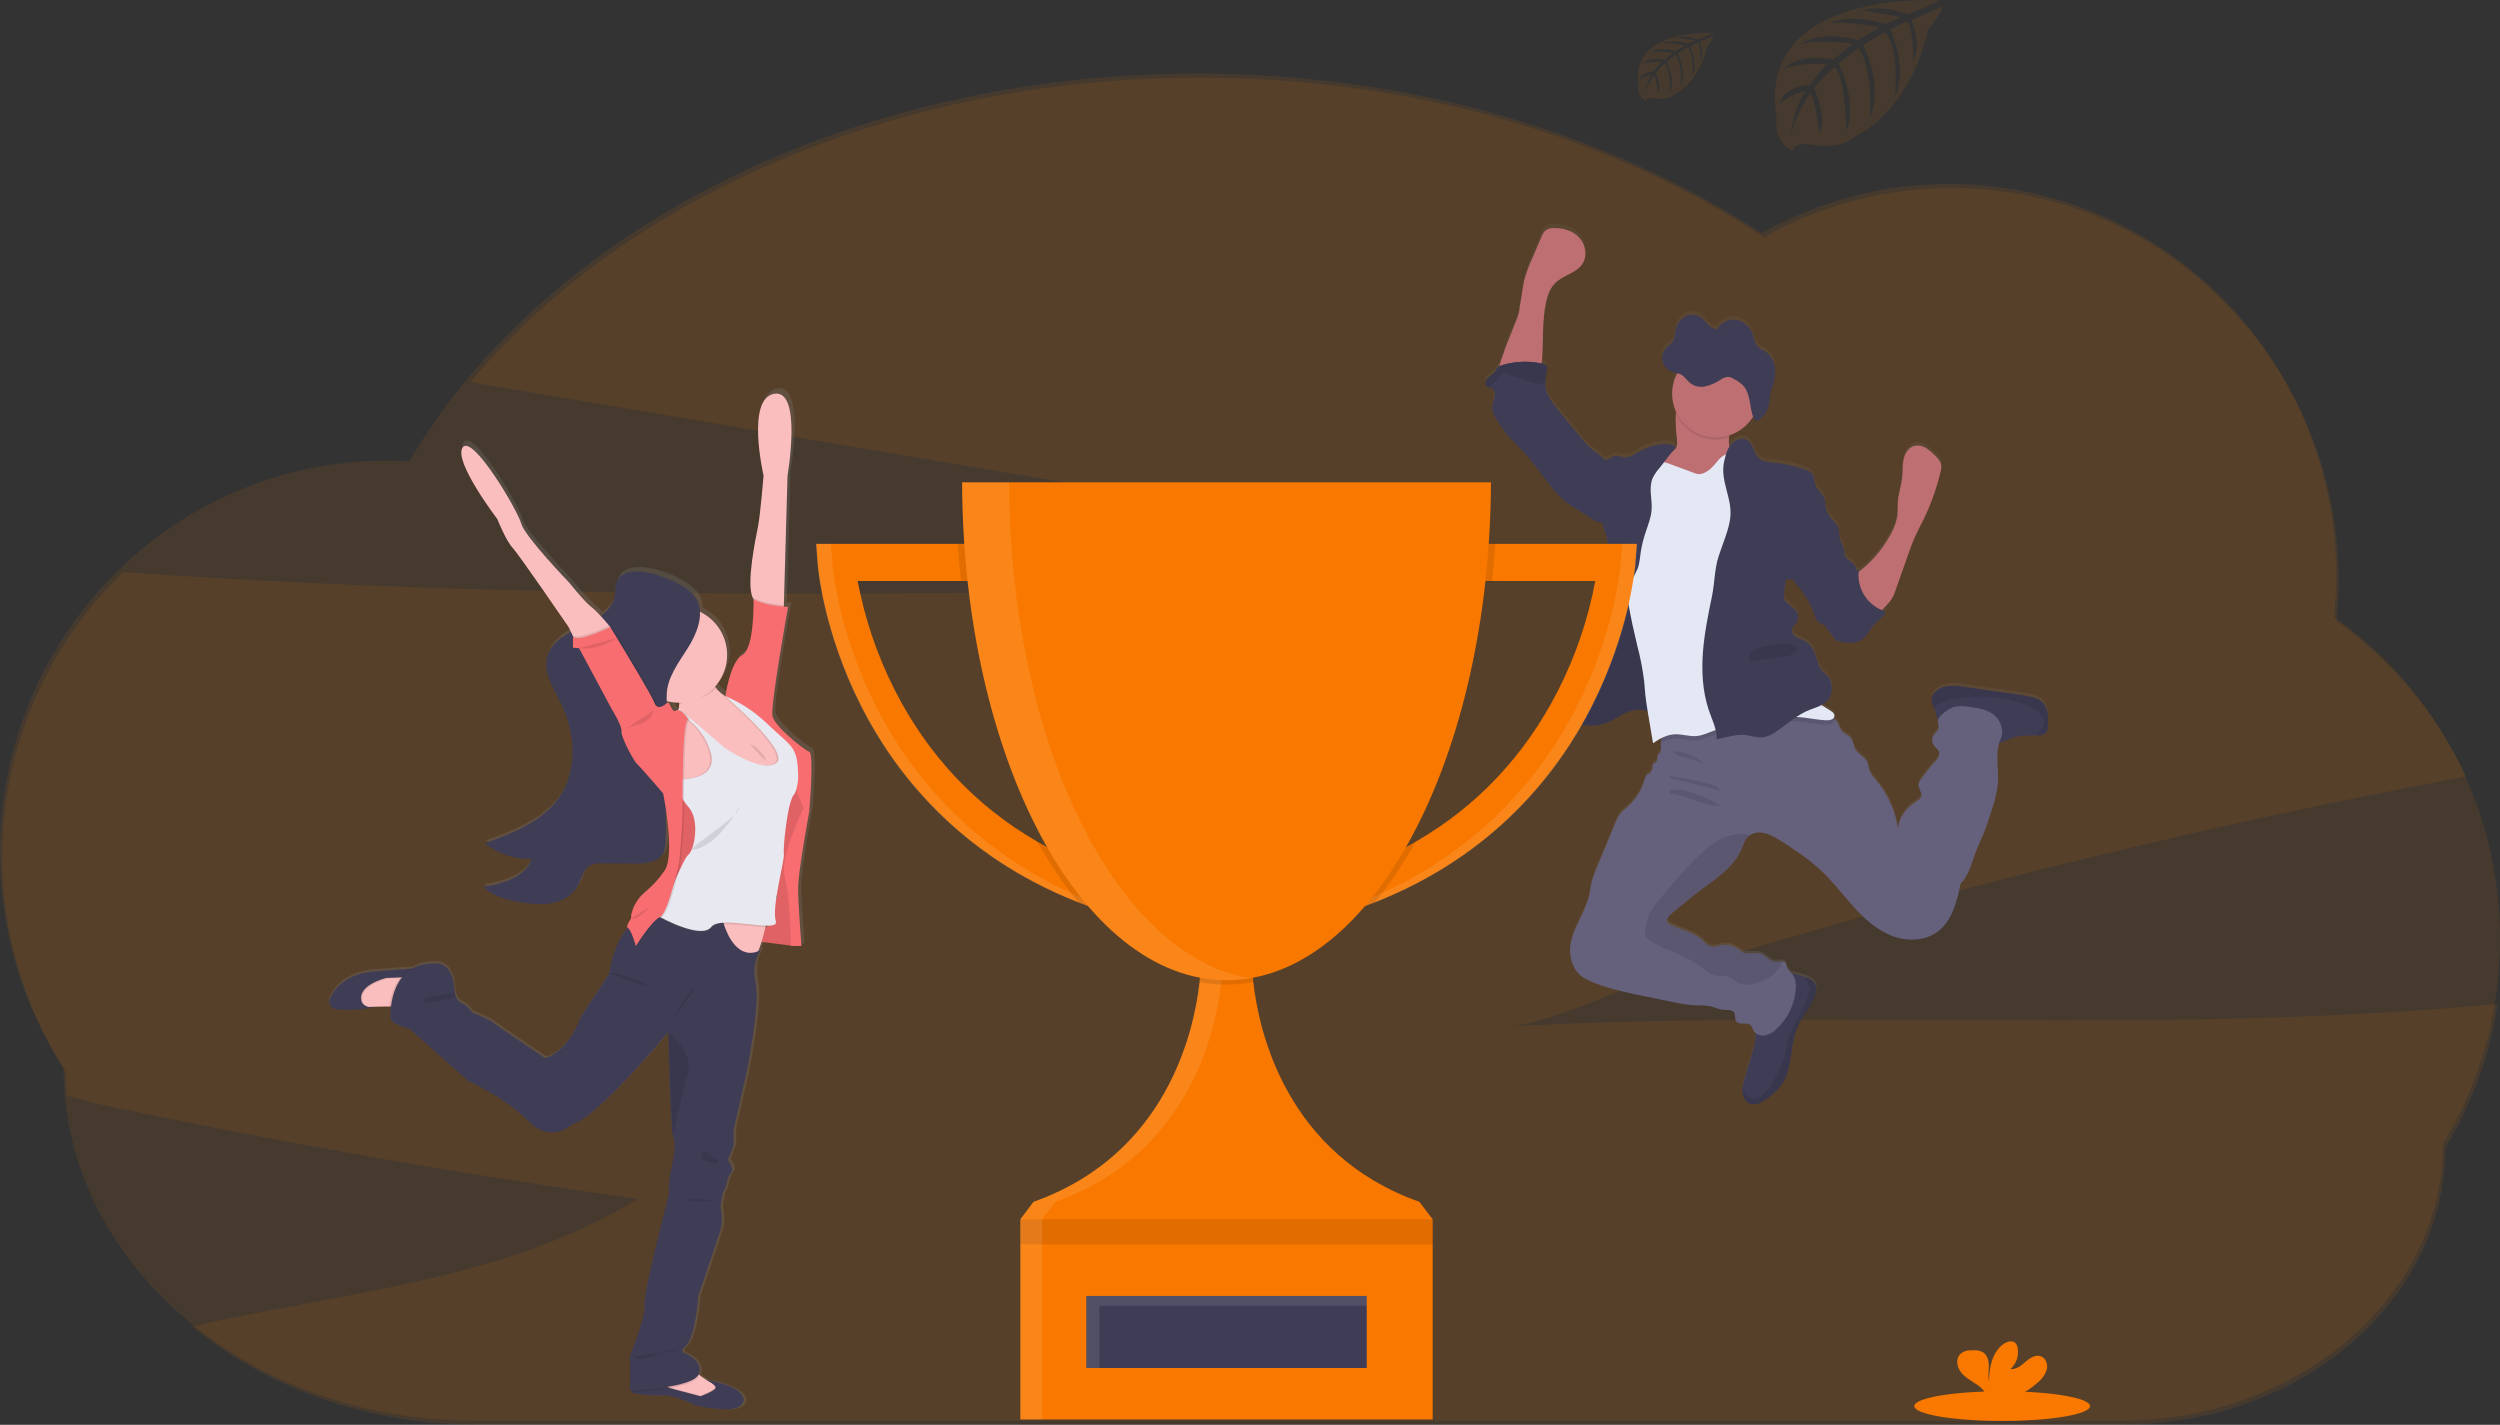 <svg width="851" height="485" viewBox="0 0 851 485" fill="none" xmlns="http://www.w3.org/2000/svg">
<rect x="0" y="0" width="851" height="485" fill="#333333" stroke="none"/>
<g clip-path="url(#clip0)">
<path opacity="0.1" d="M511.582 349.568C528.022 348.632 548.419 337.49 564.278 332.562C583.049 326.745 601.894 321.148 620.813 315.772C686.677 297.046 753.247 281.091 820.523 267.905C826.801 266.671 833.09 265.467 839.388 264.293C829.577 243.111 814.377 224.871 795.306 211.394C795.794 206.757 796.042 202.098 796.049 197.435C796.049 123.747 737.112 64.011 664.383 64.011C641.991 63.987 619.976 69.761 600.483 80.771C549.007 46.938 481.819 26.46 408.309 26.46C303.853 26.46 212.155 67.809 160.195 130.073L404.396 171.295L554.169 196.566C383.426 201.657 212.155 206.719 41.903 194.767C19.429 216.495 5.204 245.347 1.66 276.393C-1.884 307.438 5.473 338.75 22.473 364.976C22.473 367.645 22.584 370.291 22.785 372.915C27.122 374.156 31.31 375.36 35.067 376.148C95.376 388.878 156.071 399.531 217.154 408.108C172.142 435.84 117.325 439.764 65.402 451.508C90.545 472.245 124.689 484.955 162.315 484.955H722.547C783.21 484.955 832.381 442.76 832.381 390.701C841.484 375.702 847.55 359.062 850.234 341.727C737.982 352.556 624.332 343.154 511.582 349.568Z" fill="#F97800"/>
<path opacity="0.1" d="M851 319.555C851.06 298.1 845.955 276.945 836.116 257.874C826.276 238.804 811.991 222.378 794.465 209.982C794.95 205.347 795.198 200.691 795.209 196.031C795.209 122.343 736.241 62.628 663.542 62.628C641.149 62.604 619.132 68.376 599.635 79.382C548.159 45.533 480.964 25.048 407.453 25.048C287.882 25.048 184.959 79.27 139.314 157.024C136.777 156.875 134.226 156.793 131.652 156.793C58.945 156.793 -0.015 216.53 -0.015 290.218C-0.066 316.246 7.46 341.727 21.647 363.557C21.647 429.857 84.274 483.603 161.497 483.603H721.743C782.399 483.603 831.57 441.4 831.57 389.341C844.327 368.299 851.049 344.157 851 319.555Z" fill="#F97800"/>
<path d="M694.993 237.81C693.93 236.994 692.684 236.448 691.363 236.219C689.972 235.9 688.551 235.699 687.138 235.476L668.824 232.837C666.975 232.495 665.089 232.395 663.215 232.54C662.274 232.617 661.359 232.88 660.521 233.314C659.683 233.748 658.94 234.344 658.335 235.067C657.789 235.74 657.49 236.579 657.487 237.446C657.589 238.317 657.873 239.158 658.32 239.913C658.497 240.266 658.649 240.631 658.774 241.006C658.949 241.847 659.167 242.678 659.428 243.496C659.509 243.673 659.615 243.838 659.741 243.987C659.744 244.029 659.744 244.071 659.741 244.113C659.54 245.139 660.187 246.209 659.897 247.197C659.644 248.045 658.818 248.558 658.298 249.264C657.95 249.765 657.758 250.357 657.745 250.966C657.732 251.575 657.898 252.175 658.223 252.69C658.781 253.552 659.793 254.14 660.083 255.128C660.462 256.429 659.436 257.685 658.521 258.688C656.838 260.536 655.282 262.495 653.864 264.553C653.466 265.059 653.209 265.662 653.12 266.3C653.038 267.593 654.281 268.73 654.065 270.016C653.894 271.027 652.905 271.644 652.049 272.246C648.888 274.327 646.351 277.672 646.098 281.455C645.286 275.436 642.79 269.768 638.897 265.103C637.833 263.824 636.666 262.539 636.227 260.918C636.063 260.272 636.033 259.58 635.81 258.956C635.066 256.986 632.701 256.139 631.667 254.325C630.923 253.047 630.923 251.404 630 250.282C629.078 249.16 627.627 248.907 626.832 247.822C626.434 247.087 626.096 246.321 625.82 245.533C625.486 244.889 625.017 244.326 624.444 243.882C624.334 243.795 624.22 243.713 624.101 243.637C624.225 243.527 624.324 243.392 624.392 243.241C624.46 243.089 624.495 242.926 624.496 242.76C624.496 241.891 623.633 241.318 622.882 240.887C621.914 240.337 620.97 239.742 620.047 239.126C621.053 238.657 621.925 237.944 622.584 237.052C623.41 235.72 623.751 234.146 623.551 232.592C623.5 231.338 623.032 230.138 622.219 229.181C621.751 228.683 621.163 228.326 620.672 227.858C619.4 226.616 618.969 224.78 618.441 223.086C617.741 220.856 616.648 218.515 614.61 217.333C613.628 216.76 612.482 216.493 611.522 215.891C610.563 215.289 609.759 214.152 610.094 213.059C610.317 212.316 611.009 211.803 611.478 211.171C612.037 210.354 612.252 209.35 612.075 208.376C611.898 207.402 611.344 206.537 610.533 205.968C609.983 205.619 609.306 205.314 609.194 204.675C608.763 204.563 608.373 204.332 608.068 204.009C607.762 203.685 607.555 203.283 607.468 202.846C607.301 201.972 607.301 201.074 607.468 200.2C607.662 198.818 607.853 197.44 608.041 196.068C608.369 196.204 608.72 196.274 609.075 196.274C609.43 196.274 609.781 196.204 610.109 196.068C610.753 197.112 611.5 198.088 612.341 198.981C614.606 201.654 616.37 204.713 617.548 208.012C617.972 209.201 618.403 210.532 619.504 211.164C619.884 211.379 620.315 211.491 620.687 211.721C621.146 212.041 621.539 212.444 621.848 212.91C622.74 214.092 623.633 215.267 624.518 216.448L624.563 216.627C624.587 216.731 624.627 216.832 624.682 216.924C624.846 217.109 625.075 217.226 625.321 217.251C628.059 217.883 631.131 218.463 633.504 216.969C635.646 215.631 636.584 212.985 638.399 211.216C639.686 209.96 641.508 208.986 641.873 207.217C641.438 207.083 641.011 206.927 640.593 206.749C640.965 206.377 641.337 205.946 641.843 205.455C642.578 204.736 643.241 203.947 643.822 203.099C644.45 202.053 644.949 200.935 645.31 199.769C646.743 195.686 648.181 191.601 649.624 187.513C650.308 185.58 650.993 183.633 651.856 181.752C652.748 179.716 653.805 177.761 654.779 175.762C657.294 170.562 659.235 165.104 660.567 159.484C660.803 158.717 660.881 157.911 660.797 157.113C660.589 155.827 659.614 154.816 658.684 153.902C657.75 152.891 656.684 152.008 655.516 151.278C654.929 150.914 654.276 150.67 653.594 150.56C652.912 150.45 652.215 150.477 651.543 150.639C649.639 151.196 648.441 153.144 648.002 155.099C647.563 157.053 647.727 159.068 647.541 161.045C647.273 163.906 646.291 166.671 646.053 169.54C645.927 171.198 646.053 172.878 645.853 174.535C645.486 176.704 644.73 178.789 643.621 180.689C641.208 185.221 637.943 189.244 634.003 192.537C633.549 192.916 633.08 193.281 632.634 193.689C632.634 193.37 632.686 193.043 632.73 192.723C632.407 192.807 632.09 192.919 631.786 193.058C631.823 192.682 631.785 192.303 631.674 191.943C631.079 190.166 628.431 189.713 627.955 187.907C627.875 187.46 627.833 187.008 627.828 186.554C627.672 184.971 626.593 183.633 626.222 182.094C625.879 180.675 626.14 179.121 625.478 177.806C624.913 176.983 624.249 176.234 623.499 175.576C622.605 174.556 621.961 173.342 621.617 172.03C621.52 171.666 621.431 171.287 621.327 170.923C621.44 170.098 621.348 169.258 621.059 168.478C620.382 166.798 618.634 165.72 618.002 164.018C617.511 162.695 617.726 161.045 616.797 160.019C616.302 159.529 615.698 159.164 615.034 158.956C611.629 157.631 608.056 156.788 604.418 156.451C602.38 156.266 600.134 156.162 598.676 154.727C596.972 153.062 596.89 150.067 594.897 148.781C593.141 147.644 590.657 148.484 589.295 150.082C589.091 150.317 588.902 150.565 588.73 150.825C588.481 149.829 588.428 148.794 588.574 147.777C588.574 147.525 588.626 147.265 588.648 147.034C592.007 145.937 594.865 143.682 596.712 140.672C596.712 140.672 596.712 140.672 596.712 140.716L596.801 140.947C597.017 141.489 597.359 142.01 597.865 142.069C598.201 142.065 598.526 141.947 598.787 141.735C599.236 141.423 599.65 141.064 600.022 140.664C600.21 140.456 600.389 140.241 600.558 140.018C600.9 139.553 601.195 139.055 601.435 138.531C601.805 137.742 602.056 136.903 602.179 136.041C602.313 135.179 602.328 134.294 602.477 133.432C602.616 132.765 602.797 132.107 603.02 131.463C603.094 131.247 603.169 131.031 603.236 130.816C603.303 130.6 603.399 130.31 603.474 130.073C603.939 128.544 604.19 126.958 604.218 125.36C604.218 125.093 604.218 124.825 604.218 124.558C604.19 123.515 603.955 122.488 603.526 121.537C603.097 120.586 602.482 119.731 601.718 119.02C600.439 117.972 598.743 117.534 597.805 116.114C597.195 115.163 597.061 113.936 596.704 112.821C596.318 111.487 595.566 110.287 594.533 109.359C593.499 108.43 592.226 107.809 590.857 107.566C589.209 107.386 587.554 107.84 586.23 108.837L586.126 108.919C585.389 109.482 584.763 110.178 584.282 110.971C583.299 110.7 582.399 110.189 581.663 109.484C580.919 108.793 580.346 107.923 579.595 107.254C578.893 106.612 578.031 106.169 577.099 105.973C576.168 105.777 575.201 105.834 574.299 106.139C573.37 106.511 572.542 107.098 571.884 107.851C571.226 108.604 570.756 109.503 570.512 110.473C570.103 112.004 570.178 113.765 569.322 115.044C568.66 116.04 567.574 116.53 566.815 117.437C566.344 118.011 566.022 118.693 565.878 119.422C565.788 119.829 565.745 120.246 565.751 120.663C565.751 120.849 565.751 121.034 565.796 121.213C565.796 121.213 565.796 121.272 565.796 121.302C565.822 121.506 565.865 121.707 565.923 121.904C566.134 122.658 566.513 123.354 567.031 123.941C567.522 124.503 568.135 124.945 568.824 125.234C569.105 125.343 569.393 125.435 569.687 125.509L570.572 125.71L570.884 125.784C569.816 127.788 569.223 130.011 569.151 132.28C569.078 134.549 569.529 136.805 570.468 138.873C570.468 139.081 570.416 139.289 570.393 139.497C570.272 142.424 570.401 145.356 570.78 148.261C570.884 149.413 570.944 150.684 570.237 151.598C569.915 151.957 569.553 152.279 569.158 152.557C569.56 152.036 569.969 151.523 570.386 151.011C569.337 149.955 567.678 149.821 566.19 149.925C563.311 150.14 560.516 150.993 558.008 152.423C556.341 153.382 554.63 154.653 552.726 154.43C551.603 154.303 550.494 153.686 549.401 153.984C548.786 154.235 548.212 154.576 547.697 154.995C547.29 155.286 546.8 155.438 546.299 155.426C545.131 153.991 543.323 153.017 541.925 151.851C540.333 150.435 538.876 148.875 537.573 147.19C535.163 144.284 532.76 141.37 530.395 138.434C528.401 135.967 526.355 133.298 526.006 130.14C525.97 129.826 525.953 129.511 525.954 129.196C526.002 127.695 526.191 126.202 526.519 124.736C526.607 124.382 526.607 124.012 526.519 123.658C526.296 122.915 525.44 122.64 524.704 122.476C524.801 121.904 524.868 121.317 524.905 120.759C525.321 114.367 524.868 107.871 526.222 101.613C526.735 99.205 527.575 96.767 529.309 95.02C532.024 92.277 536.569 91.616 538.652 88.368C540.392 85.662 539.701 81.834 537.514 79.448C535.327 77.062 531.957 76.089 528.751 76.208C527.851 76.177 526.963 76.415 526.199 76.891C525.486 77.525 524.952 78.335 524.652 79.24L521.461 86.993C520.536 89.011 519.755 91.092 519.125 93.221C518.232 96.477 518.031 99.911 517.325 103.196C517.325 105.723 515.696 108.875 514.803 111.201C513.806 113.817 512.728 116.404 511.827 119.072C511.604 119.741 510.823 121.726 510.34 123.532C510.157 123.638 509.987 123.765 509.834 123.911C509.445 124.408 509.092 124.932 508.778 125.479C508.101 126.371 507 126.847 506.256 127.709C505.512 128.571 505.356 130.154 506.39 130.586C506.6 130.656 506.817 130.703 507.037 130.727C507.172 130.738 507.307 130.761 507.439 130.794C508.554 131.106 508.993 132.511 508.83 133.67C508.666 134.83 508.086 135.9 507.989 137.059C507.788 139.111 508.993 141.021 510.154 142.745C511.355 144.615 512.682 146.4 514.126 148.09C515.175 149.264 516.358 150.319 517.414 151.449C521.438 155.582 524.637 160.413 528.252 164.902C529.553 166.597 531.032 168.147 532.664 169.526C533.729 170.358 534.844 171.125 536.004 171.822L542.222 175.762C542.928 176.278 543.726 176.654 544.573 176.869C544.85 176.906 545.13 176.906 545.406 176.869C545.443 177.055 545.473 177.233 545.518 177.419C546.001 179.366 547.065 181.135 547.184 183.12C547.303 185.105 547.125 187.134 547.266 189.14C547.4 190.991 547.809 192.857 547.913 194.678C548.121 198.186 547.259 201.65 546.425 205.084C545.168 210.108 544.409 215.237 541.962 219.793C541.278 221.049 540.474 222.328 540.474 223.762C540.474 223.933 540.474 224.111 540.519 224.282L539.403 224.914C539.076 225.1 538.749 225.286 538.451 225.479C537.038 226.401 535.528 227.419 534.947 229.01C534.479 230.295 534.694 231.767 534.129 233.016C534.102 233.072 534.072 233.126 534.04 233.179C533.445 234.339 532.262 235.201 531.994 236.472C531.793 237.446 532.18 238.479 531.994 239.445C531.994 239.445 531.994 239.445 531.994 239.482C531.825 239.968 531.691 240.464 531.592 240.969C531.584 241.134 531.599 241.299 531.637 241.459C531.779 242.023 532.09 242.529 532.53 242.909C532.798 243.166 533.089 243.397 533.4 243.6C533.717 243.808 534.045 244.001 534.382 244.18L534.575 244.284C534.858 244.432 535.141 244.574 535.431 244.708L535.624 244.789C535.959 244.938 536.301 245.072 536.643 245.191L536.881 245.265C537.149 245.354 537.424 245.436 537.7 245.503L537.886 245.562L538.057 245.599L538.801 245.756L539.076 245.808C539.403 245.862 539.738 245.907 540.08 245.941H540.378C540.631 245.941 540.876 245.979 541.121 245.986H541.471C541.732 245.986 541.984 245.986 542.215 245.986H542.483C542.832 245.986 543.182 245.934 543.532 245.889H543.643C543.956 245.845 544.268 245.793 544.581 245.726L544.819 245.674C545.109 245.607 545.399 245.54 545.689 245.451L545.845 245.406C546.195 245.302 546.544 245.191 546.887 245.057C548.071 244.571 549.219 244.002 550.323 243.355C551.067 242.946 551.811 242.53 552.555 242.151C553.107 241.873 553.673 241.625 554.251 241.407C555.658 240.807 557.188 240.552 558.714 240.664C559.467 240.767 560.213 240.918 560.946 241.118C560.946 241.199 560.946 241.281 560.946 241.363C561.551 244.93 562.149 248.498 562.739 252.066C563.713 251.365 564.743 250.746 565.818 250.215C565.617 250.754 565.485 251.316 565.424 251.888C565.379 252.33 565.379 252.776 565.424 253.218C565.491 253.924 565.64 254.705 565.216 255.262C564.955 255.604 564.472 255.797 564.331 256.184C564.227 256.579 564.202 256.99 564.256 257.395C564.226 257.857 564.03 258.293 563.705 258.623C563.38 258.953 562.948 259.156 562.486 259.194C562.699 259.792 562.704 260.445 562.5 261.046C562.296 261.648 561.895 262.163 561.363 262.509C561.051 262.658 560.761 262.848 560.5 263.074C560.245 263.402 560.074 263.787 560.001 264.196C559.018 267.877 556.996 271.198 554.177 273.762C553.119 274.592 552.154 275.534 551.298 276.572C550.769 277.375 550.332 278.235 549.996 279.136C548.012 283.982 545.999 288.831 543.956 293.682C542.825 296.395 541.724 299.152 541.367 302.073C540.474 310.086 533.333 316.879 534.672 324.832C534.943 326.819 535.744 328.696 536.993 330.266C538.481 332.057 540.712 333.083 542.944 333.915C548.679 336.145 554.727 337.364 560.753 338.59L570.215 340.53C572.071 340.957 573.955 341.255 575.853 341.422C578.137 341.578 580.48 341.363 582.704 341.942C584.081 342.299 585.397 342.961 586.818 343.035C588.038 343.102 589.541 342.842 590.262 343.838C590.984 344.834 590.426 346.149 591.11 347.034C592.211 348.439 594.897 347.034 596.094 348.357C596.422 348.865 596.672 349.418 596.838 349.999C597.02 350.359 597.273 350.677 597.582 350.936C597.655 351.356 597.685 351.781 597.671 352.207C597.516 353.933 597.157 355.635 596.6 357.276C595.708 360.294 594.817 363.314 593.93 366.337C593.591 367.404 593.342 368.498 593.186 369.607C593.13 370.146 593.13 370.689 593.186 371.227C593.342 372.87 594.287 374.565 595.856 375.1C597.074 375.421 598.369 375.262 599.472 374.654C600.536 374.099 601.534 373.425 602.447 372.647C604.094 371.402 605.541 369.913 606.739 368.232C610.459 362.672 609.254 355.15 611.865 349.003C613.598 344.901 616.975 341.571 618.098 337.245C618.361 336.422 618.392 335.542 618.188 334.703C617.719 333.216 616.135 332.369 614.654 331.834H614.587C613.371 331.401 612.129 331.046 610.868 330.771C610.555 330.704 610.235 330.652 609.916 330.6C609.208 330.025 608.645 329.292 608.272 328.459C608.213 328.017 608.096 327.585 607.922 327.174C607.804 326.996 607.645 326.85 607.459 326.747C607.272 326.643 607.064 326.586 606.851 326.579C606.107 326.505 605.11 326.772 604.299 326.713C602.64 326.594 601.54 324.966 600.052 324.215C598.564 323.465 596.95 323.65 595.365 323.762C594.799 323.839 594.222 323.804 593.669 323.658C593.009 323.354 592.405 322.939 591.884 322.431C590.968 321.72 589.9 321.23 588.762 321.002C587.625 320.774 586.45 320.813 585.33 321.116C584.618 321.403 583.865 321.574 583.099 321.621C581.648 321.54 580.622 320.246 579.55 319.265C576.62 316.582 572.446 315.876 568.891 314.114C568.346 313.912 567.893 313.522 567.611 313.014C567.202 312.003 568.124 310.993 568.958 310.301L575.072 305.225C581.767 299.665 590.136 295.48 593.245 287.327C593.569 286.234 594.072 285.201 594.733 284.272C594.974 283.988 595.251 283.738 595.559 283.529C596.911 282.653 598.551 282.333 600.134 282.637C602.063 283.068 603.891 283.865 605.519 284.985C608.182 286.596 610.774 288.33 613.293 290.188C615.788 291.97 618.162 293.917 620.397 296.016C624.302 299.732 627.553 304.14 631.191 308.146C634.828 312.152 638.987 315.891 644.037 317.808C649.088 319.726 655.196 319.644 659.533 316.426C664.539 312.71 666.146 306.065 667.41 299.97C670.2 297.279 671.04 293.184 672.402 289.564C673.257 287.267 674.351 285.104 675.273 282.815C676.374 280.124 677.237 277.345 678.1 274.572C679.078 271.788 679.741 268.904 680.079 265.973C680.436 261.342 679.193 256.414 680.495 252.066C682.213 251.687 683.776 250.721 685.464 250.156C687.979 249.331 690.671 249.464 693.334 249.479H693.506C694.423 249.577 695.347 249.359 696.124 248.862C697.017 248.119 697.158 246.848 697.203 245.696C697.307 242.849 697.128 239.653 694.993 237.81ZM587.212 111.023C586.597 111.175 585.961 111.22 585.33 111.156L587.212 111.023Z" fill="url(#paint0_linear)"/>
<path d="M590.143 158.042C589.242 158.806 588.187 159.367 587.049 159.685L581.774 161.573C578.91 162.598 575.92 163.631 572.9 163.26C571.211 163.052 563.973 161.989 562.88 160.673C561.214 158.637 567.053 155.641 569.047 153.924C569.498 153.6 569.917 153.231 570.296 152.824C571.04 151.917 570.944 150.646 570.839 149.502C570.461 146.602 570.332 143.675 570.453 140.753C570.51 140.057 570.61 139.364 570.75 138.68C571.494 135.261 574.678 136.509 577.192 137.416C580.219 138.399 583.145 139.665 585.933 141.199C586.782 141.637 587.52 142.262 588.09 143.028C589.191 144.693 588.752 146.878 588.573 148.974C588.417 150.602 588.425 152.163 589.444 153.344C589.957 153.796 590.427 154.294 590.85 154.831C591.088 155.372 591.148 155.975 591.021 156.552C590.894 157.129 590.586 157.651 590.143 158.042Z" fill="#BE6F72"/>
<path d="M517.288 104.474C518.031 101.182 518.195 97.785 519.088 94.522C519.718 92.4 520.498 90.326 521.424 88.316L524.704 80.667C525.004 79.764 525.538 78.957 526.251 78.326C527.016 77.853 527.904 77.615 528.803 77.642C532.009 77.523 535.379 78.519 537.566 80.875C539.753 83.232 540.445 87.045 538.704 89.743C536.621 92.991 532.076 93.645 529.361 96.38C527.627 98.127 526.787 100.557 526.274 102.958C524.92 109.202 525.374 115.675 524.957 122.053C524.823 124.037 524.436 126.304 522.725 127.33C521.691 127.836 520.541 128.059 519.393 127.977L514.513 128.058C513.695 128.058 510.727 128.571 510.183 127.954C509.231 126.877 511.403 121.51 511.798 120.313C512.675 117.66 513.754 115.073 514.773 112.464C515.658 110.138 517.288 106.994 517.288 104.474Z" fill="#BE6F72"/>
<path d="M618.046 337.981C616.923 342.277 613.546 345.622 611.813 349.717C609.202 355.849 610.377 363.349 606.687 368.893C605.49 370.578 604.043 372.069 602.395 373.316C601.482 374.092 600.483 374.763 599.419 375.315C598.317 375.923 597.022 376.083 595.804 375.761C594.235 375.226 593.29 373.531 593.134 371.896C593.078 371.36 593.078 370.82 593.134 370.283C593.29 369.177 593.539 368.085 593.878 367.02C594.77 364.013 595.66 361 596.548 357.982C597.104 356.346 597.463 354.649 597.619 352.928C597.716 351.055 596.526 348.617 597.032 346.87C597.262 346.082 598.125 345.384 598.519 344.722C599.079 343.77 599.509 342.748 599.799 341.682C600.409 339.609 600.825 337.394 602.105 335.647C602.94 334.611 603.916 333.698 605.006 332.934C605.81 332.23 606.753 331.7 607.773 331.381C608.763 331.206 609.78 331.255 610.749 331.522C612.011 331.791 613.253 332.144 614.468 332.577H614.535C616.023 333.112 617.6 333.937 618.069 335.439C618.296 336.272 618.289 337.152 618.046 337.981Z" fill="#3F3D56"/>
<path d="M697.195 246.603C697.15 247.755 697.009 249.041 696.116 249.762C695.339 250.259 694.416 250.476 693.498 250.379H693.297C690.641 250.379 687.941 250.23 685.427 251.055C683.515 251.687 681.76 252.846 679.766 253.077C677.021 253.389 674.44 251.888 672.007 250.579C669.717 249.347 667.366 248.23 664.963 247.235C663.386 246.588 660.165 246.172 659.406 244.447C659.146 243.631 658.927 242.803 658.751 241.965C658.626 241.59 658.475 241.225 658.297 240.872C657.851 240.119 657.567 239.281 657.464 238.412C657.467 237.546 657.766 236.707 658.312 236.034C658.919 235.316 659.662 234.725 660.498 234.295C661.334 233.865 662.248 233.605 663.185 233.529C665.059 233.383 666.945 233.483 668.794 233.826L687.108 236.457C688.521 236.658 689.942 236.859 691.333 237.2C692.654 237.429 693.9 237.975 694.963 238.791C697.128 240.605 697.307 243.793 697.195 246.603Z" fill="#3F3D56"/>
<path d="M681.098 251.36C678.866 256.065 680.473 261.632 680.071 266.835C679.734 269.759 679.07 272.636 678.092 275.412C677.229 278.177 676.366 280.949 675.266 283.633C674.343 285.863 673.25 288.092 672.394 290.367C671.033 293.994 670.163 298.074 667.403 300.773C666.138 306.853 664.531 313.497 659.525 317.184C655.173 320.395 649.111 320.506 644.03 318.567C638.949 316.627 634.821 312.91 631.183 308.904C627.546 304.898 624.295 300.535 620.389 296.803C618.151 294.705 615.773 292.76 613.27 290.984C610.751 289.155 608.16 287.436 605.497 285.825C603.867 284.711 602.039 283.916 600.111 283.484C598.528 283.181 596.889 283.5 595.536 284.376C595.229 284.586 594.951 284.836 594.711 285.119C594.048 286.045 593.546 287.075 593.223 288.167C590.099 296.298 581.715 300.475 575.02 306.02L568.905 311.082C568.072 311.773 567.15 312.784 567.559 313.787C567.84 314.295 568.294 314.685 568.838 314.887C572.394 316.641 576.567 317.348 579.498 320.023C580.569 321.004 581.596 322.298 583.047 322.372C583.812 322.327 584.566 322.159 585.278 321.874C586.398 321.571 587.572 321.532 588.709 321.759C589.846 321.986 590.915 322.473 591.832 323.182C592.353 323.69 592.956 324.105 593.617 324.409C594.17 324.555 594.747 324.59 595.313 324.513C596.898 324.401 598.579 324.26 600 324.966C601.42 325.672 602.588 327.337 604.247 327.456C605.058 327.515 606.025 327.248 606.799 327.322C607.012 327.329 607.22 327.386 607.406 327.49C607.593 327.593 607.752 327.74 607.87 327.917C608.044 328.325 608.161 328.755 608.22 329.195C608.525 330.243 609.551 330.883 610.221 331.745C611.247 333.068 611.396 334.866 611.292 336.539C610.955 341.768 608.622 346.669 604.775 350.23C603.683 351.345 602.29 352.12 600.766 352.46C600.002 352.619 599.208 352.535 598.495 352.219C597.783 351.903 597.187 351.371 596.794 350.698C596.628 350.119 596.377 349.568 596.05 349.063C594.852 347.747 592.167 349.145 591.066 347.74C590.381 346.863 590.872 345.458 590.218 344.551C589.563 343.644 587.986 343.808 586.773 343.756C585.353 343.682 584.036 343.013 582.66 342.663C580.428 342.084 578.092 342.299 575.809 342.143C573.911 341.976 572.027 341.678 570.17 341.251L560.708 339.319C554.682 338.092 548.635 336.851 542.899 334.658C540.705 333.826 538.496 332.8 536.948 331.016C535.701 329.449 534.899 327.574 534.627 325.59C533.281 317.66 540.422 310.881 541.322 302.891C541.642 299.977 542.81 297.227 543.911 294.522C545.929 289.685 547.943 284.847 549.951 280.006C550.276 279.104 550.7 278.242 551.216 277.434C552.072 276.399 553.037 275.46 554.095 274.632C556.914 272.076 558.936 268.762 559.919 265.088C559.992 264.679 560.163 264.294 560.418 263.966C560.681 263.745 560.971 263.558 561.281 263.408C561.812 263.063 562.212 262.549 562.415 261.949C562.619 261.349 562.615 260.698 562.404 260.101C562.866 260.063 563.298 259.86 563.623 259.53C563.948 259.2 564.144 258.764 564.174 258.302C564.12 257.9 564.145 257.491 564.249 257.098C564.427 256.711 564.874 256.518 565.134 256.176C565.558 255.619 565.409 254.838 565.342 254.14C565.298 253.697 565.298 253.252 565.342 252.809C565.505 251.235 566.21 249.767 567.336 248.654C569.114 246.908 571.643 247.361 574.098 246.945C576.546 246.417 578.938 245.652 581.239 244.663C587.694 242.122 594.49 240.551 601.406 240.003C608.356 239.456 615.336 240.567 621.773 243.243C622.709 243.622 623.592 244.122 624.399 244.73C624.972 245.171 625.441 245.732 625.775 246.372C626.05 247.159 626.388 247.922 626.787 248.654C627.583 249.739 629.085 250.089 629.956 251.115C630.826 252.14 630.9 253.872 631.622 255.143C632.656 256.957 635.051 257.797 635.765 259.766C635.989 260.391 636.018 261.074 636.182 261.721C636.584 263.341 637.789 264.62 638.853 265.898C642.752 270.559 645.249 276.229 646.053 282.25C646.291 278.482 648.828 275.145 652.004 273.063C652.86 272.506 653.849 271.889 654.02 270.878C654.236 269.6 652.994 268.462 653.076 267.162C653.166 266.527 653.423 265.927 653.819 265.423C655.237 263.369 656.793 261.415 658.476 259.573C659.391 258.57 660.418 257.343 660.038 256.02C659.748 255.032 658.736 254.452 658.179 253.59C657.853 253.076 657.686 252.477 657.7 251.869C657.713 251.261 657.905 250.67 658.253 250.171C658.774 249.464 659.599 248.952 659.852 248.112C660.142 247.123 659.495 246.053 659.696 245.035C659.968 244.219 660.508 243.52 661.229 243.05C662.216 242.152 663.338 241.415 664.554 240.865C666.517 240.122 668.704 240.397 670.787 240.686C674.269 241.17 678.174 241.913 680.138 244.826C681.395 246.647 682.035 249.412 681.098 251.36Z" fill="#65617D"/>
<path opacity="0.1" d="M697.195 246.603C697.151 247.755 697.009 249.041 696.117 249.762C695.339 250.259 694.416 250.476 693.498 250.379H693.297C693.602 248.833 695.484 247.948 695.812 246.38C695.868 245.898 695.824 245.41 695.683 244.946C695.542 244.482 695.307 244.051 694.993 243.682C693.401 241.534 690.842 240.345 688.298 239.475C681.111 237.013 673.411 236.437 665.937 237.803C663.905 238.133 661.928 238.741 660.061 239.609C659.442 239.996 658.846 240.417 658.275 240.872C657.829 240.119 657.545 239.281 657.442 238.412C657.445 237.546 657.744 236.707 658.29 236.034C658.897 235.316 659.64 234.725 660.476 234.295C661.312 233.865 662.225 233.605 663.163 233.529C665.037 233.383 666.923 233.483 668.771 233.826L687.086 236.457C688.499 236.658 689.92 236.859 691.311 237.2C692.632 237.429 693.878 237.975 694.941 238.791C697.128 240.605 697.307 243.793 697.195 246.603Z" fill="black"/>
<path opacity="0.1" d="M618.046 337.981C616.923 342.277 613.546 345.622 611.813 349.717C609.202 355.849 610.377 363.349 606.687 368.893C605.49 370.578 604.043 372.069 602.395 373.316C601.482 374.092 600.483 374.763 599.419 375.315C598.317 375.923 597.022 376.083 595.804 375.761C594.235 375.226 593.29 373.531 593.134 371.896C593.078 371.36 593.078 370.82 593.134 370.283L593.178 370.402C593.825 371.963 594.882 373.598 596.548 373.873C597.174 373.918 597.802 373.834 598.393 373.626C598.984 373.417 599.526 373.089 599.985 372.662C602.44 370.692 603.868 367.756 605.229 364.924C606.295 362.882 607.137 360.732 607.743 358.51C608.041 357.246 608.182 355.953 608.487 354.69C609.901 348.55 614.714 343.54 615.777 337.319C615.864 336.891 615.884 336.453 615.837 336.019C615.697 335.452 615.481 334.908 615.197 334.398C614.939 333.823 614.749 333.219 614.632 332.599C616.12 333.135 617.697 333.96 618.165 335.461C618.357 336.296 618.316 337.168 618.046 337.981Z" fill="black"/>
<path opacity="0.1" d="M606.814 327.322C606.125 329.121 604.966 330.702 603.459 331.901C601.341 333.513 598.862 334.584 596.236 335.023C595.013 335.334 593.731 335.319 592.516 334.978C590.865 334.406 589.675 332.86 587.986 332.414C586.781 332.087 585.486 332.376 584.267 332.198C582.072 331.893 580.369 330.221 578.598 328.883C573.175 324.81 566.056 323.494 560.633 319.421C560.392 319.273 560.192 319.066 560.053 318.819C559.949 318.552 559.911 318.264 559.942 317.979C559.962 315.509 560.517 313.072 561.571 310.836C562.433 309.277 563.461 307.814 564.635 306.473C569.493 300.527 574.373 294.537 580.19 289.519C582.63 287.416 585.293 285.454 588.373 284.502C590.084 283.975 593.461 283.477 595.544 284.369C595.236 284.578 594.959 284.828 594.718 285.112C594.056 286.038 593.553 287.068 593.23 288.159C590.099 296.298 581.715 300.475 575.02 306.02L568.905 311.082C568.072 311.773 567.15 312.784 567.559 313.787C567.84 314.295 568.294 314.685 568.838 314.887C572.394 316.641 576.567 317.348 579.498 320.023C580.569 321.004 581.596 322.298 583.047 322.372C583.812 322.327 584.566 322.159 585.278 321.874C586.397 321.571 587.572 321.532 588.709 321.759C589.846 321.986 590.915 322.473 591.832 323.182C592.352 323.69 592.956 324.105 593.617 324.409C594.17 324.555 594.746 324.59 595.313 324.513C596.898 324.401 598.579 324.26 600 324.966C601.42 325.672 602.588 327.337 604.247 327.456C605.073 327.515 606.04 327.233 606.814 327.322Z" fill="black"/>
<path d="M538.399 226.445C536.985 227.352 535.483 228.378 534.903 229.954C534.426 231.239 534.65 232.711 534.077 233.96C533.504 235.208 532.217 236.078 531.934 237.416C531.734 238.39 532.128 239.415 531.934 240.389C531.766 240.895 531.629 241.412 531.525 241.935C531.451 243.043 532.403 243.942 533.333 244.559C535.313 245.845 537.567 246.65 539.914 246.908C542.262 247.166 544.637 246.871 546.849 246.045C548.835 245.302 550.628 244.091 552.533 243.139C554.39 242.071 556.514 241.555 558.655 241.653C559.882 241.786 561.057 242.232 562.285 242.396C562.891 242.516 563.517 242.486 564.11 242.31C564.702 242.134 565.242 241.816 565.684 241.385C566.063 240.862 566.318 240.26 566.428 239.624C567.462 235.543 566.994 231.217 566.012 227.114C565.03 223.011 563.542 219.065 562.493 214.984C561.749 211.959 561.176 208.86 559.934 205.998C558.692 203.136 556.602 200.475 553.678 199.383C553.448 199.27 553.186 199.236 552.934 199.286C552.747 199.365 552.581 199.487 552.451 199.643C550.138 202.092 548.396 205.021 547.348 208.22C546.18 211.781 545.86 215.556 544.789 219.132C544.328 220.618 543.732 222.61 542.557 223.747C541.382 224.884 539.73 225.591 538.399 226.445Z" fill="#3F3D56"/>
<path opacity="0.1" d="M566.451 239.601C566.326 240.24 566.059 240.842 565.669 241.363C565.228 241.796 564.688 242.113 564.095 242.288C563.502 242.463 562.875 242.49 562.27 242.366C561.05 242.218 559.875 241.764 558.647 241.623C556.506 241.524 554.382 242.04 552.525 243.109C550.621 244.061 548.806 245.243 546.834 246.008C543.951 247.101 540.8 247.28 537.811 246.521C536.224 246.122 534.715 245.459 533.348 244.559C532.411 243.949 531.466 243.072 531.54 241.935C531.644 241.414 531.781 240.9 531.949 240.397C532.143 239.423 531.756 238.397 531.949 237.423C532.232 236.086 533.526 235.194 534.092 233.96C534.657 232.726 534.441 231.247 534.91 229.961C535.49 228.378 537 227.36 538.414 226.445C539.827 225.531 541.508 224.832 542.639 223.725C542.785 223.553 542.917 223.369 543.033 223.175C543.849 221.918 544.447 220.534 544.804 219.079C545.897 215.497 546.195 211.729 547.355 208.161C548.408 204.964 550.153 202.038 552.466 199.591C552.589 199.431 552.754 199.308 552.942 199.234C553.193 199.183 553.454 199.214 553.686 199.323C556.602 200.423 558.692 203.084 559.942 205.946C561.191 208.807 561.719 211.892 562.501 214.925C563.542 219.005 565.037 222.967 566.019 227.062C567.001 231.158 567.485 235.513 566.451 239.601Z" fill="black"/>
<path opacity="0.1" d="M588.574 148.952C585.076 150.062 581.29 149.842 577.945 148.332C574.601 146.823 571.932 144.132 570.453 140.776C570.511 140.079 570.61 139.387 570.75 138.702C571.494 135.283 574.678 136.532 577.192 137.438C580.219 138.421 583.145 139.688 585.933 141.222C586.782 141.659 587.52 142.284 588.09 143.05C589.191 144.693 588.752 146.878 588.574 148.952Z" fill="black"/>
<path d="M584.081 148.907C592.297 148.907 598.958 142.252 598.958 134.042C598.958 125.832 592.297 119.176 584.081 119.176C575.864 119.176 569.203 125.832 569.203 134.042C569.203 142.252 575.864 148.907 584.081 148.907Z" fill="#BE6F72"/>
<path opacity="0.1" d="M624.451 245.131C624.451 246.365 622.777 246.759 621.535 246.692C617.072 246.432 612.705 245.206 608.286 245.577C602.7 246.083 597.567 249.167 591.966 249.45C589.808 249.561 587.614 249.241 585.486 249.635C582.734 250.148 580.279 251.821 577.475 252.058C575.042 252.267 572.64 251.352 570.207 251.449C568.506 251.55 566.848 252.022 565.35 252.831C565.512 251.258 566.217 249.789 567.343 248.677C569.121 246.93 571.65 247.383 574.105 246.967C576.554 246.439 578.945 245.675 581.246 244.685C587.701 242.144 594.497 240.573 601.413 240.025C608.359 239.473 615.337 240.576 621.773 243.243C622.709 243.622 623.592 244.122 624.399 244.73C624.439 244.86 624.457 244.995 624.451 245.131Z" fill="black"/>
<path d="M577.2 161.186L571.174 158.956L568.63 158.02C567.594 157.586 566.502 157.296 565.387 157.157C562.471 156.935 559.726 158.874 558.171 161.35C556.617 163.825 556.029 166.775 555.531 169.652C554.846 173.586 554.266 177.536 553.79 181.5C553.277 185.079 553.016 188.691 553.009 192.307C553.18 201.509 555.129 210.584 557.271 219.54C558.321 223.511 559.113 227.546 559.644 231.618C559.823 233.298 559.905 234.986 560.083 236.673C560.277 238.568 560.589 240.441 560.901 242.322L562.694 253.002C564.926 251.419 567.462 250.029 570.207 249.948C572.64 249.858 575.05 250.765 577.475 250.557C580.265 250.327 582.734 248.654 585.487 248.141C587.614 247.748 589.809 248.06 591.973 247.956C597.567 247.673 602.707 244.581 608.287 244.083C612.713 243.682 617.109 244.931 621.543 245.191C622.777 245.265 624.451 244.871 624.451 243.63C624.451 242.768 623.588 242.195 622.837 241.764C619.295 239.634 615.925 237.23 612.757 234.577C609.826 232.258 606.851 229.879 604.835 226.743C599.977 219.198 601.644 208.993 597.5 201.033C594.131 194.566 597.5 186.093 597.5 178.802C597.5 175.167 597.5 171.488 596.645 167.957C596.11 165.983 595.444 164.046 594.651 162.16L591.758 154.838C591.698 154.625 591.579 154.431 591.415 154.281C591.221 154.147 590.99 154.077 590.753 154.08C589.016 153.976 587.302 154.525 585.948 155.619C584.587 156.726 583.716 158.317 582.377 159.469C580.912 160.74 579.022 161.855 577.2 161.186Z" fill="#E3E8F4"/>
<path d="M586.922 156.964C587.398 154.928 587.912 152.809 589.273 151.219C590.634 149.628 593.119 148.788 594.874 149.925C596.868 151.219 596.95 154.207 598.653 155.872C600.141 157.299 602.373 157.41 604.396 157.596C608.034 157.927 611.608 158.768 615.011 160.093C615.675 160.299 616.28 160.661 616.774 161.149C617.704 162.204 617.518 163.825 617.979 165.14C618.612 166.835 620.36 167.913 621.037 169.6C621.78 171.473 621.037 173.569 620.412 175.494C619.288 178.95 618.582 182.54 617.488 186.011C616.395 189.482 614.84 192.901 612.281 195.518C611.15 196.677 609.469 197.748 607.981 197.056L607.409 201.181C607.241 202.053 607.241 202.948 607.409 203.82C607.495 204.256 607.703 204.659 608.008 204.983C608.313 205.306 608.704 205.537 609.134 205.649C609.246 206.288 609.923 206.592 610.473 206.942C610.88 207.219 611.227 207.575 611.495 207.988C611.763 208.4 611.946 208.862 612.034 209.346C612.122 209.83 612.112 210.327 612.007 210.807C611.901 211.287 611.701 211.742 611.418 212.145C610.95 212.777 610.258 213.275 610.035 214.025C609.7 215.11 610.496 216.255 611.463 216.85C612.43 217.444 613.568 217.719 614.55 218.292C616.588 219.466 617.682 221.778 618.381 224.022C618.902 225.717 619.333 227.553 620.613 228.787C621.104 229.255 621.691 229.612 622.16 230.102C622.971 231.06 623.44 232.26 623.491 233.514C623.695 235.067 623.353 236.643 622.524 237.973C621.037 240.099 618.262 240.731 615.829 241.69C611.879 243.31 608.629 246.209 605.147 248.677C603.729 249.818 602.059 250.603 600.275 250.966C597.865 251.285 595.492 250.223 593.067 250.126C591.616 250.139 590.172 250.329 588.767 250.691L584.304 251.657C584.542 248.201 582.637 244.737 581.574 241.445C579.565 235.246 579.193 228.616 579.669 222.119C580.145 215.623 581.47 209.216 582.779 202.839C583.694 198.379 583.605 193.719 585.01 189.386C586.327 185.216 588.209 181.21 588.901 176.869C590.032 169.845 585.33 163.892 586.922 156.964Z" fill="#3F3D56"/>
<path d="M620.761 170.707C621.172 171.463 621.46 172.278 621.617 173.123C621.961 174.432 622.605 175.644 623.499 176.661C624.247 177.321 624.912 178.069 625.478 178.891C626.162 180.184 625.902 181.76 626.221 183.172C626.593 184.711 627.672 186.048 627.828 187.632C627.833 188.085 627.875 188.538 627.955 188.984C628.438 190.783 631.086 191.214 631.674 193.013C632.068 194.18 631.391 195.451 631.518 196.677C631.61 197.057 631.633 197.449 631.585 197.837C631.417 198.275 631.121 198.653 630.737 198.922C628.275 201.272 626.571 204.302 625.842 207.626C625.125 210.931 624.749 214.3 624.719 217.682L621.81 213.839C621.502 213.373 621.108 212.97 620.65 212.65C620.278 212.427 619.846 212.316 619.467 212.093C618.366 211.468 617.935 210.145 617.511 208.956C616.333 205.664 614.569 202.612 612.303 199.948C611.121 198.558 609.744 197.16 609.484 195.354C609.406 194.525 609.451 193.688 609.618 192.872C610.362 188.003 611.158 183.016 613.531 178.698C614.639 176.676 616.075 174.847 617.139 172.796C617.853 171.436 618.857 167.898 620.761 170.707Z" fill="#3F3D56"/>
<path d="M547.377 175.383C547.391 176.008 547.231 176.626 546.916 177.166C546.632 177.496 546.261 177.739 545.846 177.871C545.431 178.002 544.988 178.015 544.566 177.91C543.719 177.697 542.92 177.324 542.215 176.81C540.142 175.501 538.069 174.191 535.996 172.878C534.839 172.181 533.723 171.416 532.656 170.588C531.024 169.212 529.545 167.665 528.245 165.973C524.63 161.513 521.431 156.674 517.406 152.594C516.313 151.479 515.175 150.409 514.118 149.242C512.675 147.555 511.348 145.772 510.146 143.905C508.986 142.188 507.781 140.285 507.981 138.234C508.1 137.074 508.658 136.004 508.822 134.852C508.986 133.7 508.547 132.295 507.431 131.983C507.299 131.95 507.165 131.927 507.029 131.916C506.809 131.893 506.592 131.845 506.382 131.775C505.348 131.344 505.504 129.746 506.248 128.906C506.992 128.066 508.093 127.598 508.77 126.676C509.085 126.129 509.438 125.605 509.826 125.108C510.324 124.681 510.919 124.382 511.56 124.238C515.85 122.974 520.389 122.803 524.763 123.74C525.507 123.903 526.355 124.201 526.578 124.922C526.668 125.273 526.668 125.641 526.578 125.992C526.25 127.458 526.061 128.951 526.013 130.452C526.012 130.765 526.029 131.077 526.065 131.388C526.415 134.54 528.461 137.208 530.454 139.668C532.82 142.597 535.222 145.503 537.633 148.402C538.936 150.082 540.393 151.637 541.984 153.047C543.472 154.281 545.399 155.277 546.559 156.86C547.504 158.139 547.199 159.885 547.303 161.424C547.649 166.07 547.674 170.733 547.377 175.383Z" fill="#3F3D56"/>
<path d="M641.85 206.392C642.585 205.678 643.248 204.894 643.829 204.05C644.454 203.005 644.954 201.89 645.317 200.728L649.631 188.501C650.316 186.569 651 184.629 651.863 182.748C652.756 180.719 653.812 178.764 654.786 176.802C657.293 171.638 659.231 166.218 660.566 160.636C660.801 159.869 660.88 159.063 660.797 158.265C660.589 156.979 659.614 155.976 658.684 155.061C657.749 154.052 656.684 153.172 655.515 152.445C654.929 152.081 654.276 151.836 653.594 151.727C652.912 151.617 652.215 151.644 651.543 151.806C649.639 152.363 648.441 154.311 648.002 156.266C647.563 158.22 647.727 160.22 647.541 162.212C647.273 165.066 646.291 167.823 646.053 170.685C645.927 172.343 646.053 174.015 645.852 175.665C645.486 177.832 644.73 179.914 643.621 181.812C641.204 186.332 637.938 190.344 634.002 193.63C632.924 194.425 631.954 195.357 631.116 196.402C630.417 197.448 629.943 198.627 629.725 199.866C629.231 201.752 629.445 203.754 630.328 205.492C631.54 207.559 633.869 208.466 636.093 208.926C639.098 209.551 639.79 208.525 641.85 206.392Z" fill="#BE6F72"/>
<path d="M584.17 112.502C584.81 111.299 585.791 110.312 586.99 109.663C588.188 109.014 589.552 108.732 590.909 108.852C592.277 109.094 593.55 109.714 594.583 110.641C595.616 111.569 596.369 112.767 596.756 114.1C597.106 115.207 597.247 116.434 597.857 117.385C598.78 118.819 600.491 119.236 601.77 120.276C602.534 120.985 603.149 121.84 603.578 122.789C604.007 123.739 604.242 124.765 604.27 125.806C604.341 127.934 604.005 130.055 603.28 132.057C602.973 132.911 602.724 133.785 602.536 134.673C602.388 135.536 602.373 136.413 602.239 137.275C602.074 138.393 601.687 139.467 601.101 140.433C600.514 141.399 599.74 142.239 598.824 142.901C598.564 143.114 598.238 143.232 597.902 143.236C597.322 143.169 596.965 142.493 596.749 141.883C595.566 138.472 595.849 134.302 593.669 131.581C592.678 130.484 591.48 129.593 590.143 128.958C589.598 128.607 588.985 128.376 588.343 128.281C587.4 128.332 586.493 128.663 585.739 129.233C584.169 130.285 582.427 131.055 580.592 131.507C579.676 131.724 578.723 131.734 577.803 131.536C576.883 131.338 576.019 130.937 575.273 130.362C574.247 129.515 573.495 128.244 572.357 127.583C571.219 126.921 570.029 126.958 568.906 126.505C568.19 126.201 567.553 125.737 567.043 125.15C566.534 124.562 566.165 123.866 565.966 123.115C565.767 122.364 565.741 121.577 565.892 120.815C566.043 120.052 566.367 119.334 566.838 118.715C567.581 117.823 568.682 117.318 569.344 116.33C570.2 115.051 570.125 113.297 570.535 111.766C570.777 110.797 571.247 109.9 571.905 109.149C572.564 108.398 573.392 107.815 574.321 107.447C575.222 107.142 576.189 107.083 577.121 107.278C578.052 107.473 578.914 107.914 579.617 108.555C580.361 109.224 580.956 110.086 581.685 110.785C582.405 111.473 583.286 111.97 584.248 112.23C585.21 112.489 586.221 112.504 587.19 112.271" fill="#3F3D56"/>
<path opacity="0.1" d="M596.399 221.904C595.966 222.289 595.659 222.796 595.519 223.358C595.378 223.92 595.41 224.512 595.611 225.055C595.774 225.405 603.451 223.926 604.262 223.814C606.285 223.524 609.834 223.665 611.195 221.815C613.62 218.537 606.107 219.265 604.731 219.384C602.112 219.607 598.393 219.964 596.399 221.904Z" fill="black"/>
<path d="M526.564 126.022C526.236 127.487 526.046 128.98 525.998 130.481C523.767 130.935 521.446 130.192 519.304 129.448L513.152 127.352C512.777 127.113 512.326 127.026 511.89 127.107C511.453 127.189 511.064 127.433 510.801 127.791C509.812 128.817 508.45 130.764 507.082 131.916C506.861 131.893 506.644 131.845 506.434 131.775C505.4 131.344 505.557 129.746 506.3 128.906C507.044 128.066 508.145 127.598 508.822 126.676C509.137 126.129 509.49 125.605 509.879 125.108C510.377 124.681 510.972 124.382 511.612 124.238C515.903 122.974 520.442 122.803 524.816 123.74C525.56 123.903 526.408 124.201 526.631 124.922C526.703 125.288 526.68 125.667 526.564 126.022Z" fill="#3F3D56"/>
<path opacity="0.1" d="M526.564 126.022C526.236 127.487 526.046 128.98 525.998 130.481C523.767 130.935 521.446 130.192 519.304 129.448L513.152 127.352C512.777 127.113 512.326 127.026 511.89 127.107C511.453 127.189 511.064 127.433 510.801 127.791C509.812 128.817 508.45 130.764 507.082 131.916C506.861 131.893 506.644 131.845 506.434 131.775C505.4 131.344 505.557 129.746 506.3 128.906C507.044 128.066 508.145 127.598 508.822 126.676C509.137 126.129 509.49 125.605 509.879 125.108C510.377 124.681 510.972 124.382 511.612 124.238C515.903 122.974 520.442 122.803 524.816 123.74C525.56 123.903 526.408 124.201 526.631 124.922C526.703 125.288 526.68 125.667 526.564 126.022Z" fill="black"/>
<path opacity="0.1" d="M582.838 267.132C583.91 267.489 585.07 268.009 585.435 269.079L576.82 266.894L572.357 265.757C571.569 265.556 568.742 265.326 568.221 264.709C567.477 263.802 570.118 264.427 570.594 264.493C572.037 264.709 573.48 264.932 574.916 265.192C577.624 265.675 580.227 266.471 582.838 267.132Z" fill="black"/>
<path opacity="0.1" d="M586.178 274.751C585.434 274.253 583.299 274.312 582.384 274.097C581.045 273.777 579.729 273.353 578.412 272.944C575.742 272.075 573.093 271.086 570.348 270.447C569.843 270.336 568.117 270.306 568.199 269.667C568.28 269.027 569.924 268.804 570.334 268.775C572.766 268.596 575.801 269.733 578.062 270.544C580.945 271.575 583.674 272.99 586.178 274.751Z" fill="black"/>
<path opacity="0.1" d="M580.718 260.339C577.988 259.595 575.511 257.901 572.699 257.574C571.966 257.601 571.246 257.381 570.654 256.949C570.323 256.625 570.093 256.212 569.991 255.76C571.873 255.663 574.06 256.459 575.771 257.209C576.713 257.613 577.619 258.095 578.479 258.651C579.104 259.03 580.041 260.123 580.718 260.339Z" fill="black"/>
<path d="M632.76 193.786C632.299 196.876 632.966 200.029 634.641 202.667C636.316 205.306 638.886 207.253 641.88 208.153C641.516 209.915 639.693 210.889 638.406 212.145C636.591 213.906 635.654 216.545 633.511 217.883C631.124 219.369 628.051 218.79 625.329 218.165C625.081 218.138 624.853 218.018 624.689 217.831C624.633 217.742 624.593 217.644 624.57 217.541C623.67 214.248 623.082 210.733 624.005 207.432C624.748 204.623 626.534 202.23 627.962 199.747C629.39 197.264 629.524 194.604 632.76 193.786Z" fill="#3F3D56"/>
<path d="M566.25 151.167C563.37 151.376 560.574 152.227 558.067 153.657C556.401 154.608 554.69 155.886 552.785 155.656C551.662 155.53 550.554 154.913 549.46 155.21C548.844 155.458 548.27 155.799 547.757 156.221C547.497 156.428 547.187 156.564 546.859 156.616C546.53 156.668 546.194 156.635 545.882 156.518L545.138 166.805C544.856 170.715 544.58 174.706 545.518 178.519C546.001 180.466 547.065 182.235 547.184 184.213C547.303 186.19 547.125 188.219 547.266 190.218C547.4 192.069 547.809 193.89 547.913 195.741C548.121 199.234 547.258 202.698 546.425 206.094C545.168 211.104 544.409 216.225 541.962 220.759C541.278 222.015 540.474 223.294 540.474 224.721C540.474 224.899 540.474 225.07 540.519 225.241C539.775 225.65 539.083 226.037 538.451 226.438C537.037 227.352 535.527 228.37 534.947 229.954C534.479 231.239 534.694 232.711 534.129 233.952C533.564 235.194 532.269 236.078 531.987 237.416C531.786 238.39 532.173 239.415 531.987 240.389C531.818 240.893 531.681 241.407 531.577 241.928C531.503 243.043 532.448 243.942 533.385 244.551C534.752 245.452 536.261 246.115 537.848 246.514L542.289 228.898C546.338 221.418 549.707 213.59 552.354 205.507C553.111 202.865 554.084 200.29 555.263 197.807C556.105 196.402 556.85 194.942 557.494 193.437C558.171 191.564 558.238 189.534 558.565 187.557C558.954 185.25 559.539 182.979 560.314 180.771C561.117 178.385 562.047 176.007 562.21 173.502C562.456 169.919 561.154 166.136 562.538 162.821C563.125 161.58 563.889 160.431 564.807 159.41C566.726 157.061 568.474 154.601 570.393 152.252C569.396 151.189 567.737 151.077 566.25 151.167Z" fill="#3F3D56"/>
<g opacity="0.1">
<path opacity="0.1" d="M587.212 110.056L586.283 110.123L586.178 110.198C586.527 110.183 586.873 110.136 587.212 110.056Z" fill="black"/>
<path opacity="0.1" d="M604.232 125.487C604.077 126.964 603.758 128.42 603.28 129.827C602.973 130.681 602.724 131.556 602.536 132.444C602.388 133.306 602.373 134.183 602.239 135.045C602.074 136.163 601.687 137.237 601.101 138.203C600.514 139.169 599.74 140.009 598.824 140.672C598.564 140.884 598.238 141.002 597.902 141.006C597.322 140.939 596.965 140.263 596.749 139.653C595.566 136.242 595.849 132.072 593.669 129.352C592.678 128.254 591.48 127.363 590.143 126.728C589.598 126.377 588.985 126.146 588.343 126.052C587.4 126.102 586.493 126.434 585.74 127.003C584.169 128.055 582.427 128.825 580.592 129.277C579.676 129.494 578.723 129.504 577.803 129.306C576.883 129.108 576.019 128.707 575.273 128.133C574.247 127.285 573.495 126.014 572.357 125.353C571.219 124.691 570.029 124.729 568.906 124.275C568.204 123.976 567.579 123.522 567.076 122.948C566.574 122.374 566.208 121.695 566.004 120.96C565.978 120.867 565.958 120.773 565.945 120.678C565.759 121.507 565.779 122.37 566.004 123.19C566.208 123.925 566.574 124.604 567.076 125.178C567.579 125.752 568.204 126.205 568.906 126.505C570.029 126.958 571.293 126.966 572.357 127.583C573.421 128.2 574.247 129.515 575.273 130.363C576.019 130.937 576.883 131.338 577.803 131.536C578.723 131.734 579.676 131.724 580.592 131.507C582.427 131.055 584.169 130.285 585.74 129.233C586.493 128.663 587.4 128.332 588.343 128.281C588.985 128.376 589.598 128.607 590.143 128.958C591.463 129.605 592.643 130.504 593.617 131.604C595.797 134.324 595.514 138.494 596.697 141.906C596.913 142.522 597.27 143.191 597.85 143.258C598.207 143.26 598.553 143.133 598.824 142.902C599.744 142.237 600.521 141.394 601.109 140.424C601.696 139.453 602.083 138.375 602.246 137.253C602.38 136.39 602.395 135.513 602.544 134.651C602.732 133.763 602.98 132.889 603.288 132.035C604.012 130.033 604.348 127.912 604.277 125.784C604.262 125.695 604.247 125.591 604.232 125.487Z" fill="black"/>
</g>
<path d="M557.167 185.127L556.661 191.913C556.587 192.835 554.824 214.776 541.821 240.419C530.662 262.412 508.949 291.058 467.953 307.157C464.755 308.421 461.434 309.6 457.993 310.695L454.154 298.654C463.791 295.624 473.073 291.567 481.842 286.554C502.737 274.498 518.984 257.291 530.313 235.149C536.324 223.36 540.608 210.769 543.033 197.762H496.392V185.127H557.167Z" fill="#F97800"/>
<path opacity="0.1" d="M462.932 307.165C503.92 291.065 525.641 262.427 536.792 240.434C549.795 214.791 551.566 192.864 551.633 191.928L552.138 185.142H557.346L556.84 191.928C556.773 192.849 555.002 214.791 541.999 240.434C530.841 262.427 509.127 291.065 468.139 307.165C464.941 308.428 461.618 309.61 458.171 310.71L457.666 309.127C459.461 308.488 461.216 307.834 462.932 307.165Z" fill="white"/>
<path d="M380.867 298.654L377.029 310.695C373.582 309.595 370.259 308.413 367.061 307.15C326.073 291.05 304.352 262.412 293.201 240.419C280.198 214.776 278.427 192.849 278.36 191.913L277.854 185.127H338.6V197.762H291.951C294.389 210.771 298.686 223.362 304.709 235.149C316.038 257.291 332.277 274.498 353.172 286.546C361.942 291.565 371.227 295.624 380.867 298.654Z" fill="#F97800"/>
<path opacity="0.1" d="M372.075 307.165C331.087 291.065 309.365 262.427 298.215 240.434C285.212 214.791 283.441 192.864 283.374 191.928L282.868 185.142H277.661L278.167 191.928C278.234 192.849 280.004 214.791 293.007 240.434C304.166 262.427 325.88 291.065 366.867 307.165C370.066 308.428 373.389 309.61 376.835 310.71L377.341 309.127C375.551 308.488 373.795 307.834 372.075 307.165Z" fill="white"/>
<path d="M487.681 415.051V483.186H347.333V415.051L351.796 409.104C397.277 392.975 406.494 350.914 408.331 334.272C408.605 331.972 408.761 329.66 408.8 327.345H426.155C426.193 329.66 426.35 331.972 426.623 334.272C428.49 350.914 437.707 392.99 483.158 409.104L487.681 415.051Z" fill="#F97800"/>
<path opacity="0.1" d="M487.681 415.051H347.333V423.598H487.681V415.051Z" fill="black"/>
<path opacity="0.1" d="M359.235 409.104C404.716 392.975 413.933 350.914 415.77 334.272C416.044 331.972 416.2 329.66 416.239 327.345H408.8C408.761 329.66 408.605 331.972 408.331 334.272C406.464 350.914 397.247 392.99 351.796 409.104L347.333 415.051V483.186H354.772V415.051L359.235 409.104Z" fill="white"/>
<path opacity="0.1" d="M326.013 185.127H338.6V197.762H327.129C326.678 193.6 326.306 189.388 326.013 185.127Z" fill="black"/>
<path opacity="0.1" d="M380.867 298.654L377.029 310.695C373.582 309.595 370.259 308.413 367.061 307.15C361.799 300.729 357.149 293.832 353.172 286.546C361.942 291.565 371.227 295.625 380.867 298.654Z" fill="black"/>
<path opacity="0.1" d="M454.147 298.654C463.783 295.624 473.066 291.567 481.834 286.554C477.855 293.84 473.206 300.74 467.946 307.165C464.747 308.428 461.427 309.608 457.985 310.703L454.147 298.654Z" fill="black"/>
<path opacity="0.1" d="M508.993 185.127C508.701 189.388 508.329 193.6 507.877 197.762H496.414V185.127H508.993Z" fill="black"/>
<path opacity="0.1" d="M426.653 334.272C420.612 335.441 414.402 335.441 408.361 334.272C408.635 331.972 408.791 329.66 408.83 327.345H426.184C426.223 329.66 426.38 331.972 426.653 334.272Z" fill="black"/>
<path d="M327.501 164.196C327.821 257.893 367.99 333.662 417.511 333.662C467.031 333.662 507.193 257.893 507.52 164.196H327.501Z" fill="#F97800"/>
<path opacity="0.1" d="M343.494 164.196H327.501C327.821 257.893 367.99 333.662 417.511 333.662C420.19 333.658 422.865 333.431 425.507 332.986C379.729 325.345 343.799 252.794 343.494 164.196Z" fill="white"/>
<path d="M465.238 441.132H369.776V465.66H465.238V441.132Z" fill="#3F3D56"/>
<path opacity="0.1" d="M374.239 444.477H465.238V441.132H369.776V465.66H374.239V444.477Z" fill="white"/>
<path d="M276.59 254.66C274.872 254.088 264.755 246.09 263.989 242.47C263.222 238.851 269.337 205.128 269.337 205.128C269.337 205.128 268.772 205.128 267.849 205.017V204.474L269.107 160.175C269.107 160.175 274.262 130.444 264.524 132.176C254.787 133.908 260.894 160.175 260.894 160.175C260.894 160.175 259.786 173.509 259.005 177.508C258.261 181.366 254.854 197.079 257.175 201.962C257.26 202.135 257.354 202.304 257.457 202.467C257.457 202.467 257.844 219.228 253.641 221.517C249.632 223.695 247.965 234.658 247.824 235.64L247.608 235.55C246.411 234.802 245.36 233.842 244.506 232.719C244.417 232.607 244.35 232.488 244.268 232.369C247.005 229.293 248.48 225.298 248.399 221.183C248.318 217.067 246.686 213.134 243.829 210.168C242.501 208.789 240.943 207.652 239.225 206.808C239.175 205.388 238.838 203.992 238.235 202.705C236.301 198.573 225.59 193.169 217.98 193.043C214.468 192.939 211.59 193.935 210.541 196.677C210.005 198.067 210.169 199.65 209.946 201.092C209.499 204.065 207.588 206.392 205.133 208.243C204.142 207.137 203.07 206.106 201.927 205.158C199.442 203.255 194.488 196.982 194.488 196.982C194.488 196.982 179.023 180.979 177.877 176.594C176.731 172.209 161.281 145.875 157.844 150.461C154.408 155.047 169.679 175.033 169.679 175.033C169.679 175.033 172.581 182.295 174.812 184.748C177.044 187.201 194.153 212.026 194.153 212.026L194.971 213.72C191.356 215.623 188.053 218.046 186.885 221.822C185.174 227.382 188.916 232.971 191.505 238.174C196.548 248.327 197.27 261.275 190.761 270.551C184.929 278.742 174.812 282.637 165.343 286.041C169.916 289.629 175.597 291.514 181.41 291.37C179.223 297.703 171.472 299.799 164.866 300.973C168.333 304.303 173.295 305.515 178.055 306.25C180.387 306.647 182.75 306.834 185.115 306.808H185.695L186.275 306.763C187.082 306.71 187.884 306.608 188.678 306.459C192.115 305.76 195.455 303.887 197.21 300.854C198.698 298.26 199.219 294.722 201.919 293.422C202.622 293.104 203.38 292.925 204.151 292.894H204.069C204.575 292.894 205.096 292.894 205.601 292.894L216.856 293.005C217.325 293.005 217.809 293.005 218.292 293.005C221.468 292.931 224.861 292.381 226.475 289.757C227.139 288.483 227.488 287.069 227.494 285.632C227.732 282.072 227.494 278.407 227.591 274.817C228.55 281.351 229.554 291.534 227.167 295.295C225.227 298.144 222.875 300.692 220.189 302.854C219.513 303.421 218.895 304.053 218.344 304.742C217.98 305.002 217.764 305.143 217.764 305.143L217.533 305.834C216.685 307.119 216.071 308.543 215.718 310.041C215.588 310.426 215.54 310.833 215.577 311.238C215.837 311.766 213.717 313.943 214.335 314.858C209.038 321.064 208.034 330.466 208.034 330.466L198.363 345.138C193.394 358.183 185.956 359.521 185.956 359.521C185.956 359.521 168.482 347.807 168.006 347.234C167.53 346.662 160.85 343.801 160.85 343.801C160.062 342.42 158.86 341.323 157.413 340.664C155.122 339.713 154.928 336.204 154.928 336.204C154.646 327.917 149.773 327.285 149.773 327.285C145.845 326.951 142.848 327.649 140.542 328.928L139.842 328.98C136.465 329.255 132.404 329.559 127.94 329.857C115.525 330.674 112.572 338.709 112.572 338.709C112.572 338.709 111.047 340.426 113.048 342.284C115.049 344.142 127.858 342.284 128.401 342.24C127.425 342.345 126.438 342.277 125.485 342.039C127.501 341.965 130.276 341.89 132.642 341.89H133.214C133.065 343.143 132.993 344.404 132.999 345.666C132.999 348.045 139.582 349.568 139.582 349.568L159.63 367.407C159.63 367.407 172.231 373.033 180.25 381.128C188.269 389.222 195.358 382.235 195.358 382.235C203.846 380.139 228.267 350.639 228.29 350.609C228.29 351.471 228.803 380.161 229.778 385.922C229.816 386.214 229.889 386.501 229.993 386.777C231.139 389.252 229.606 396.015 228.944 398.87C228.522 401.258 228.36 403.686 228.461 406.109C228.461 406.109 219.304 441.043 220.062 444.113C220.821 447.182 215.101 461.446 215.101 461.446V473.338L216.098 473.286C215.968 473.478 215.849 473.676 215.741 473.881L215.674 474.007C215.674 474.007 221.781 475.337 225.887 474.958C229.993 474.579 237.045 478.117 237.045 478.117C237.045 478.117 239.433 479.247 246.783 479.723C254.132 480.198 254.132 476.482 254.132 476.482C253.292 471.42 241.68 469.726 241.323 469.674C240.385 469.087 239.508 468.447 238.786 467.897L238.637 467.778C238.686 467.667 238.728 467.553 238.764 467.436C240.006 462.382 233.132 460.19 233.132 460.19V458.956C237.596 456.666 238.481 440.954 238.481 440.954C238.481 440.954 245.176 421.525 246.113 418.284C247.05 415.043 246.113 410.19 246.113 410.19L246.783 405.998C246.783 405.998 248.218 403.143 248.218 402.571C248.404 401.121 248.963 399.743 249.84 398.572C250.889 397.331 248.694 394.38 248.694 394.38L250.606 389.43V383.997L255.07 364.285C255.07 364.285 259.749 341.325 258.127 333.811C256.505 326.296 260.039 322.476 260.039 322.476C259.72 322.643 259.392 322.792 259.057 322.922C259.503 321.89 259.888 320.833 260.21 319.756L270.252 320.997V321.146H273.875C273.875 321.146 272.729 307.023 272.729 301.33C272.729 295.637 276.59 275.204 276.59 275.204C276.59 275.204 278.308 255.232 276.59 254.66ZM232.009 238.174C232.009 238.732 231.957 239.311 231.92 239.906L231.719 240.211L231.347 239.899L230.893 240.605L230.759 240.672C229.778 240.166 229.272 237.275 228.565 237.899L228.468 237.981C228.312 237.803 228.156 237.75 227.992 237.899L227.843 238.025C227.843 237.81 227.843 237.587 227.843 237.364C229.204 237.714 230.604 237.891 232.009 237.892C232.017 237.988 232.009 238.085 232.009 238.174ZM265.409 303.939H265.625L265.268 304.875C265.313 304.563 265.357 304.258 265.409 303.939ZM228.744 472.491L227.375 472.149L228.119 472.022L228.811 472.476L228.892 472.535L228.744 472.491ZM242.729 470.491C242.275 470.253 241.814 469.978 241.367 469.696C241.516 469.778 242.104 470.082 242.729 470.491Z" fill="url(#paint1_linear)"/>
<path d="M270.349 289.898L261.34 313.356H263.527L255.054 320.105L270.349 322.008V289.898Z" fill="#F86D70"/>
<path opacity="0.1" d="M270.349 289.898L261.34 313.356L259.071 312.747L255.054 320.105L270.349 322.008V289.898Z" fill="black"/>
<path d="M256.222 304.905H270.349L275.534 262.278H256.222V304.905Z" fill="#F86D70"/>
<path opacity="0.1" d="M256.222 304.905H270.349L275.534 262.278H256.222V304.905Z" fill="black"/>
<path d="M228.632 272.372L231.682 271.859L238.689 270.67C238.689 270.67 259.733 265.928 264.078 265.541C266.709 265.194 269.276 264.463 271.695 263.371C272.833 262.881 273.555 262.509 273.555 262.509L265.975 248.677L254.214 239.965C254.214 239.965 246.775 238.382 243.628 234.056C242.926 233.126 242.469 232.034 242.299 230.88C242.128 229.727 242.251 228.55 242.654 227.456C244.573 221.51 231.191 233.142 231.191 233.142C231.191 233.142 231.317 235.929 231.191 239.482C231.191 240.181 231.124 240.909 231.072 241.653C231.072 242.143 231.005 242.634 230.953 243.139C230.625 246.67 229.956 250.304 228.632 252.475C225.396 257.782 228.632 272.372 228.632 272.372Z" fill="#FBBEBE"/>
<path opacity="0.1" d="M231.191 239.78H231.488C232.024 239.78 232.456 238.642 232.976 238.59C237.164 238.189 240.988 237.312 243.643 234.346C242.943 233.416 242.487 232.325 242.317 231.174C242.147 230.022 242.268 228.846 242.669 227.753C244.588 221.807 231.206 233.432 231.206 233.432C231.206 233.432 231.347 236.227 231.191 239.78Z" fill="black"/>
<path d="M214.9 222.922C214.899 225.062 215.32 227.181 216.139 229.158C216.958 231.135 218.159 232.932 219.674 234.445C221.188 235.958 222.986 237.158 224.965 237.977C226.943 238.795 229.064 239.216 231.206 239.215C231.741 239.215 232.27 239.215 232.798 239.14C235.94 238.832 238.924 237.62 241.39 235.65C243.855 233.68 245.696 231.037 246.687 228.042C247.678 225.047 247.778 221.829 246.975 218.778C246.171 215.728 244.498 212.976 242.16 210.857C239.821 208.738 236.917 207.343 233.801 206.841C230.684 206.339 227.488 206.752 224.602 208.029C221.715 209.307 219.262 211.394 217.54 214.038C215.818 216.681 214.901 219.768 214.9 222.922Z" fill="#FBBEBE"/>
<path d="M209.894 198.194C209.358 199.576 209.522 201.122 209.306 202.586C208.51 207.871 203.132 211.037 198.267 213.252C193.402 215.467 187.912 218.091 186.365 223.197C184.669 228.72 188.373 234.257 190.947 239.438C195.961 249.531 196.675 262.405 190.203 271.636C184.453 279.812 174.433 283.692 165 287.096C169.54 290.665 175.182 292.541 180.957 292.403C178.792 298.699 171.093 300.787 164.532 301.947C167.976 305.262 172.908 306.466 177.631 307.194C181.076 307.73 184.609 308.079 188.046 307.388C191.483 306.696 194.741 304.831 196.511 301.813C197.999 299.234 198.505 295.718 201.19 294.418C202.402 293.941 203.708 293.75 205.006 293.86L216.165 293.979C219.638 293.979 223.752 293.711 225.545 290.746C226.206 289.479 226.553 288.072 226.557 286.643C227.04 279.329 225.634 271.599 228.647 264.925C229.554 262.91 223.73 259.722 224.34 257.588C226.438 250.252 226.966 244.477 226.943 236.844C226.943 230.935 230.789 225.843 233.966 220.856C237.142 215.869 239.798 209.573 237.291 204.221C234.464 198.253 213.234 189.579 209.894 198.194Z" fill="#3F3D56"/>
<path d="M224.749 470.35L227.59 472.231L228.029 472.52L228.111 472.572L231.481 474.802L239.351 476.125L246.269 475.65C246.269 475.65 248.263 471.487 245.131 471.584C244.128 471.533 243.15 471.25 242.275 470.759L241.843 470.543C241.389 470.306 240.936 470.038 240.489 469.755C239.559 469.168 238.682 468.529 237.975 467.986C236.934 467.184 236.242 466.574 236.242 466.574L224.749 470.35Z" fill="#FBBEBE"/>
<path opacity="0.1" d="M227.628 472.231L228.067 472.52L228.148 472.572L231.518 474.802L239.388 476.125L246.307 475.65C246.307 475.65 248.3 471.487 245.168 471.584C244.165 471.533 243.188 471.25 242.312 470.759C242.862 471.19 243.324 471.658 243.368 472.052C243.495 473.115 238.25 475.025 238.25 475.025L230.856 473.07C230.856 473.07 229.599 472.714 227.881 472.268L227.717 472.223L227.628 472.231Z" fill="black"/>
<path d="M214.982 474.044C214.982 474.044 221.044 475.367 225.121 474.988C229.197 474.609 236.22 478.117 236.22 478.117C236.22 478.117 238.592 479.232 245.89 479.708C253.187 480.184 253.187 476.482 253.187 476.482C252.354 471.45 240.824 469.793 240.467 469.718C240.608 469.793 241.211 470.097 241.821 470.506C242.639 471.041 243.524 471.74 243.591 472.305C243.718 473.36 238.473 475.278 238.473 475.278L231.079 473.331C231.079 473.331 229.822 472.966 228.104 472.52H227.94C225.392 471.827 222.803 471.293 220.189 470.922C217.005 470.581 215.376 473.286 215.041 473.896C215.017 473.943 214.997 473.993 214.982 474.044Z" fill="#3F3D56"/>
<path d="M119.423 340.382L122.644 342.849C122.644 342.849 123.581 342.805 124.979 342.76H125.426C127.427 342.686 130.187 342.611 132.53 342.611C134.045 342.543 135.562 342.628 137.06 342.864C138.667 343.429 141.523 333.677 141.523 333.677L138.295 332.934L137.224 332.681L136.48 332.503L133.854 331.886L125.894 332.793L120.3 336.39L119.423 340.382Z" fill="#FBBEBE"/>
<path opacity="0.1" d="M119.423 340.382L122.644 342.849C122.644 342.849 123.581 342.805 124.979 342.76C124.338 342.513 123.809 342.039 123.492 341.43C121.409 335.654 131.741 333.187 131.741 333.187L136.554 332.978L137.491 332.934H138.235L137.164 332.681L136.42 332.503L133.794 331.886L125.835 332.793L120.241 336.39L119.423 340.382Z" fill="black"/>
<path d="M113.07 342.99C115.019 344.789 127.784 342.99 128.319 342.946C127.351 343.055 126.37 342.987 125.426 342.745C124.958 342.661 124.515 342.475 124.129 342.198C123.743 341.922 123.424 341.563 123.194 341.147C121.111 335.364 131.444 332.904 131.444 332.904L136.257 332.696L137.187 332.651L148.888 332.146L149.453 328.928C149.453 328.928 145.652 329.285 139.686 329.76C136.331 330.035 132.247 330.34 127.836 330.63C115.51 331.447 112.579 339.438 112.579 339.438C112.579 339.438 111.084 341.147 113.07 342.99Z" fill="#3F3D56"/>
<path d="M256.23 203.478C256.309 203.655 256.404 203.824 256.513 203.984L259.354 208.146L266.748 208.889L266.83 205.961L268.073 161.9C268.073 161.9 273.19 132.347 263.52 134.049C253.85 135.751 259.92 161.9 259.92 161.9C259.92 161.9 258.819 175.16 258.045 179.143C257.294 182.994 253.924 198.647 256.23 203.478Z" fill="#FBBEBE"/>
<path d="M239.634 312.918L241.739 316.515L246.448 324.565C246.448 324.565 254.987 327.694 257.175 325.308C258.372 324.007 259.667 319.466 260.574 315.645C261.318 312.553 261.816 309.945 261.816 309.945L239.634 312.918Z" fill="#FBBEBE"/>
<path opacity="0.1" d="M239.634 312.918L241.739 316.515C241.871 316.402 241.991 316.275 242.096 316.136C244.476 313.103 254.958 315.489 260.574 315.683C261.318 312.591 261.816 309.982 261.816 309.982L239.634 312.918Z" fill="black"/>
<path opacity="0.1" d="M132.53 342.596C134.045 342.528 135.562 342.613 137.06 342.849C138.667 343.414 141.523 333.662 141.523 333.662L137.224 332.651L148.925 332.146L149.49 328.928C149.49 328.928 145.689 329.285 139.723 329.76C138.49 330.469 137.39 331.387 136.472 332.473L136.294 332.696C133.802 335.751 132.879 339.69 132.53 342.596Z" fill="black"/>
<path opacity="0.1" d="M224.749 470.35L228.029 472.52C232.924 471.636 237.395 470.246 237.923 468.061C237.925 468.026 237.925 467.991 237.923 467.957C236.881 467.154 236.19 466.545 236.19 466.545L224.749 470.35Z" fill="black"/>
<path opacity="0.1" d="M215.049 473.918C219.371 473.703 223.678 473.241 227.947 472.535C225.397 471.837 222.806 471.298 220.189 470.922C217.012 470.581 215.383 473.286 215.049 473.918Z" fill="black"/>
<path d="M132.887 346.35C132.887 348.721 139.426 350.237 139.426 350.237L159.339 367.949C159.339 367.949 171.851 373.539 179.811 381.589C187.771 389.638 194.793 382.726 194.793 382.726C203.228 380.645 227.524 351.278 227.524 351.278C227.524 351.278 228.089 384.814 229.227 387.275C230.365 389.735 228.848 396.461 228.186 399.308C227.768 401.682 227.608 404.095 227.709 406.503C227.709 406.503 218.612 441.266 219.371 444.298C220.129 447.331 214.439 461.542 214.439 461.542V473.383C214.439 473.383 236.718 472.528 237.945 467.511C239.173 462.494 232.359 460.308 232.359 460.308V459.075C236.822 456.8 237.663 441.177 237.663 441.177C237.663 441.177 244.305 421.852 245.25 418.633C246.195 415.415 245.25 410.576 245.25 410.576L245.912 406.414C245.912 406.414 247.333 403.567 247.333 403.002C247.519 401.56 248.075 400.19 248.947 399.026C249.989 397.792 247.809 394.856 247.809 394.856L249.706 389.928V384.532L254.169 364.924C254.169 364.924 258.819 342.091 257.204 334.606C255.59 327.122 259.101 323.338 259.101 323.338C251.491 327.322 247.653 318.455 246.396 314.642C246.076 313.661 245.92 313.007 245.92 313.007C245.92 313.007 235.468 309.157 225.738 310.078C223.762 310.238 221.815 310.651 219.943 311.305C209.135 315.192 207.431 331.291 207.431 331.291L197.858 345.882C192.926 358.859 185.531 360.182 185.531 360.182C185.531 360.182 168.184 348.535 167.678 347.963C167.172 347.391 160.567 344.551 160.567 344.551C159.786 343.178 158.591 342.085 157.152 341.429C154.876 340.478 154.69 336.97 154.69 336.97C154.407 328.727 149.572 328.051 149.572 328.051C132.79 326.653 132.887 343.986 132.887 346.35Z" fill="#3F3D56"/>
<path d="M229.398 300.037H239.634V268.306H229.398V300.037Z" fill="#F86D70"/>
<path opacity="0.1" d="M229.398 300.037H239.634V268.306H229.398V300.037Z" fill="black"/>
<path opacity="0.1" d="M256.222 203.411C256.221 203.434 256.221 203.456 256.222 203.478C256.302 203.655 256.396 203.824 256.505 203.984L259.347 208.146L266.741 208.889L266.823 205.961C264.517 205.782 259.265 205.151 256.222 203.411Z" fill="black"/>
<path d="M256.512 203.984C256.512 203.984 256.892 220.648 252.719 222.922C248.545 225.197 246.924 237.044 246.924 237.044C246.924 237.044 259.57 245.354 262.389 249.011C265.208 252.668 271.68 261.379 270.349 263.46C269.017 265.541 273.577 275.018 273.577 275.018C273.577 275.018 265.231 292.069 267.128 298.513C269.025 304.957 269.211 322 269.211 322H272.818C272.818 322 271.68 307.982 271.68 302.296C271.68 296.61 275.467 276.341 275.467 276.341C275.467 276.341 277.177 256.451 275.467 255.886C273.756 255.321 263.713 247.361 262.954 243.756C262.196 240.151 268.266 206.593 268.266 206.593C268.266 206.593 260.492 206.258 256.512 203.984Z" fill="#F86D70"/>
<path opacity="0.1" d="M229.205 265.363C229.551 267.682 230.396 269.898 231.682 271.859L238.689 270.67C238.689 270.67 259.733 265.928 264.078 265.541C266.709 265.194 269.276 264.463 271.695 263.371C270.028 257.468 266.773 252.133 262.285 247.948L259.614 245.473C255.679 241.822 251.118 238.909 246.15 236.873C246.463 237.134 268.541 255.968 263.706 259.662C258.871 263.356 245.853 254.363 245.853 254.363L231.049 241.653L230.514 241.192L229.658 242.522C230.094 242.701 230.518 242.905 230.93 243.132C235.976 245.899 239.72 250.548 241.345 256.065C244.387 266.285 229.205 265.363 229.205 265.363Z" fill="black"/>
<path d="M224.652 312.724C224.652 312.724 238.682 320.492 242.089 316.136C242.833 315.177 244.402 314.761 246.359 314.649C246.039 313.668 245.882 313.014 245.882 313.014C245.882 313.014 235.431 309.164 225.701 310.086C225.061 311.691 224.652 312.724 224.652 312.724Z" fill="#444053"/>
<path d="M231.109 241.207L246.448 254.392C246.448 254.392 259.414 263.416 264.301 259.692C269.188 255.968 246.738 236.896 246.738 236.896C251.696 238.938 256.252 241.842 260.195 245.473L262.865 247.948C269.887 254.452 271.472 254.452 271.71 264.01C271.77 266.366 270.966 269.748 270.349 270.358C268.072 272.588 266.481 288.784 266.83 290.679C267.18 292.574 262.59 308.934 264.078 313.482C265.566 318.031 245.481 311.208 242.081 315.571C238.682 319.934 224.652 312.159 224.652 312.159C224.652 312.159 232.426 292.262 234.323 290.939C236.219 289.616 238.496 279.381 234.323 274.647C230.149 269.912 229.777 265.363 229.777 265.363C229.777 265.363 244.953 266.3 241.91 256.08C241.054 253.117 239.569 250.374 237.556 248.037C235.544 245.7 233.05 243.824 230.246 242.537L231.109 241.207Z" fill="#E8E8F0"/>
<path opacity="0.1" d="M251.581 274.743C251.581 274.743 245.696 285.825 238.087 288.702C237.841 288.791 237.603 288.873 237.343 288.947C229.398 291.363 252.176 278.177 251.581 274.743Z" fill="black"/>
<path d="M169.293 176.698C169.293 176.698 172.134 183.9 174.41 186.361C176.687 188.821 193.558 213.453 193.558 213.453L194.986 216.426L196.214 218.961L207.022 217.823L207.766 213.468L207.349 212.962C206.263 211.662 203.303 208.168 201.317 206.645C198.854 204.757 193.922 198.506 193.922 198.506C193.922 198.506 178.569 182.585 177.431 178.229C176.292 173.874 160.931 147.755 157.524 152.274C154.117 156.793 169.293 176.698 169.293 176.698Z" fill="#FBBEBE"/>
<g opacity="0.1">
<path opacity="0.1" d="M200.654 293.86C199.357 293.748 198.051 293.936 196.838 294.41C194.16 295.711 193.655 299.227 192.167 301.806C190.426 304.823 187.108 306.689 183.694 307.38C183.015 307.512 182.33 307.606 181.641 307.663C183.816 307.874 186.009 307.779 188.157 307.38C191.572 306.689 194.889 304.823 196.63 301.806C198.118 299.227 198.624 295.711 201.302 294.41C202.005 294.094 202.763 293.917 203.533 293.89L200.654 293.86Z" fill="black"/>
<path opacity="0.1" d="M227.077 236.844C227.077 230.935 230.923 225.843 234.092 220.856C237.261 215.869 239.924 209.573 237.417 204.221C235.275 199.65 222.361 193.518 214.907 194.73C222.205 195.674 231.198 200.475 232.954 204.221C235.461 209.573 232.798 215.869 229.629 220.856C226.46 225.843 222.599 230.935 222.614 236.844C222.614 244.47 222.101 250.223 220.003 257.588C219.4 259.707 225.21 262.91 224.317 264.917C221.297 271.607 222.711 279.322 222.227 286.636C222.217 288.064 221.868 289.471 221.208 290.738C219.72 293.184 216.67 293.815 213.702 293.949H216.298C219.765 293.949 223.878 293.682 225.671 290.716C226.331 289.448 226.68 288.042 226.69 286.613C227.174 279.299 225.76 271.577 228.781 264.895C229.688 262.888 223.864 259.692 224.466 257.566C226.564 250.252 227.092 244.47 227.077 236.844Z" fill="black"/>
</g>
<path opacity="0.1" d="M194.986 216.411L196.213 218.946L207.022 217.808L207.766 213.453L207.349 212.947C206.196 213.512 197.56 217.667 194.986 216.411Z" fill="black"/>
<path opacity="0.1" d="M234.895 244.901C234.895 244.901 232.24 240.738 230.722 241.868C229.205 242.998 228.617 238.457 227.747 239.215C226.876 239.973 224.34 242.084 223.283 239.133C222.458 236.784 213.472 221.926 209.827 215.95C208.889 214.404 208.302 213.453 208.302 213.453C208.302 213.453 198.066 218.567 195.604 216.865V220.462L197.686 220.655L208.845 241.467C208.845 241.467 212.356 247.049 212.118 248.996C211.88 250.944 216.618 259.469 217.377 260.034C218.136 260.599 226.303 270.075 226.303 270.075C226.303 270.075 230.477 290.538 226.869 296.224C223.261 301.91 217.012 306.072 217.012 306.072C217.012 306.072 215.13 311.565 215.406 312.137C215.681 312.709 213.219 315.17 214.357 315.928C215.495 316.686 217.012 321.986 217.012 321.986C217.012 321.986 222.324 313.46 225.195 312.137C228.066 310.814 231.741 293.377 231.741 293.377C231.741 293.377 232.79 283.105 232.872 276.475C232.954 269.845 232.619 244.901 234.895 244.901Z" fill="black"/>
<path d="M234.323 244.901C234.323 244.901 231.674 240.738 230.157 241.868C228.639 242.998 228.044 238.457 227.181 239.215C226.318 239.973 223.782 242.084 222.718 239.133C221.885 236.784 212.899 221.926 209.261 215.95L207.736 213.453C207.736 213.453 197.5 218.567 195.031 216.865V220.462L197.121 220.655L208.279 241.467C208.279 241.467 211.798 247.049 211.552 248.996C211.307 250.944 216.016 259.469 216.812 260.034C217.608 260.599 225.738 270.075 225.738 270.075C225.738 270.075 229.911 290.538 226.311 296.224C224.409 299.08 222.095 301.639 219.445 303.82C217.219 305.655 215.652 308.165 214.982 310.97C214.853 311.353 214.807 311.758 214.848 312.159C215.123 312.724 212.661 315.192 213.799 315.95C214.937 316.708 216.469 322.03 216.469 322.03C216.469 322.03 221.781 313.505 224.652 312.182C227.523 310.859 231.206 293.422 231.206 293.422C231.206 293.422 232.247 283.15 232.336 276.52C232.426 269.89 232.091 244.901 234.323 244.901Z" fill="#F86D70"/>
<path opacity="0.1" d="M208.346 331.105C208.346 331.105 216.313 332.592 219.505 334.889C222.696 337.185 207.372 331.291 207.372 331.291L208.346 331.105Z" fill="black"/>
<path opacity="0.1" d="M227.501 351.278C227.501 351.278 235.81 358.198 234.323 364.449C232.835 370.7 228.996 386.427 228.996 386.427L227.501 351.278Z" fill="black"/>
<path opacity="0.1" d="M154.831 337.973C154.831 337.973 143.123 339.252 143.882 340.768C144.64 342.284 154.831 339.371 154.831 339.371V337.973Z" fill="black"/>
<path opacity="0.1" d="M244.737 395.517C244.737 395.517 245.481 396.461 241.136 395.517C236.792 394.573 239.998 391.66 239.998 391.66L244.737 395.517Z" fill="black"/>
<path opacity="0.1" d="M243.249 408.592C243.249 408.592 237.298 409.536 234.107 408.592C230.916 407.648 243.249 408.592 243.249 408.592Z" fill="black"/>
<path opacity="0.1" d="M231.005 459.744C231.005 459.744 229.963 458.606 224.749 460.688C219.534 462.769 217.451 462.865 215.934 462.174C214.416 461.483 231.005 459.744 231.005 459.744Z" fill="black"/>
<path opacity="0.1" d="M236.792 336.36L229.398 346.64C229.398 346.64 233.378 337.639 236.792 336.36Z" fill="black"/>
<path opacity="0.1" d="M222.42 241.868C222.42 241.868 222.101 245.28 217.332 246.61C212.564 247.941 211.656 249.018 211.656 249.018" fill="black"/>
<path opacity="0.1" d="M210.027 217.14C210.027 217.14 203.734 221.599 197.166 220.655L210.027 217.14Z" fill="black"/>
<path opacity="0.1" d="M214.818 312.628C214.818 312.628 216.655 313.78 221.066 308.74L214.818 312.628Z" fill="black"/>
<path opacity="0.1" d="M260.634 259.194C260.812 258.272 260.172 257.417 259.57 256.697L258.335 255.21C258.094 254.906 257.822 254.627 257.524 254.378C256.78 253.805 255.828 253.634 255.054 253.121" fill="black"/>
<path opacity="0.1" d="M660.038 0.082C660.038 0.082 597.411 -3.694 604.775 40.159C604.775 40.159 603.288 47.911 610.34 51.427C610.34 51.427 610.451 48.179 616.767 49.286C619.015 49.659 621.299 49.769 623.573 49.613C626.645 49.401 629.564 48.196 631.89 46.179C631.89 46.179 649.498 38.91 656.341 10.161C656.341 10.161 661.407 3.887 661.206 2.274L650.636 6.786C650.636 6.786 654.251 14.405 651.38 20.737C651.38 20.737 651.037 7.061 649.007 7.358C648.598 7.425 643.517 9.997 643.517 9.997C643.517 9.997 649.728 23.264 645.042 32.912C645.042 32.912 646.82 16.56 641.575 10.956L634.136 15.296C634.136 15.296 641.397 29.003 636.472 40.189C636.472 40.189 637.737 23.034 632.567 16.352L625.827 21.607C625.827 21.607 632.649 35.12 628.49 44.396C628.49 44.396 627.947 24.424 624.369 22.915C624.369 22.915 618.47 28.118 617.57 30.244C617.57 30.244 622.242 40.055 619.341 45.228C619.341 45.228 617.563 31.924 616.105 31.849C616.105 31.849 610.228 40.664 609.618 46.715C609.618 46.715 609.871 37.728 614.684 31.017C614.684 31.017 609.001 31.99 605.683 35.67C605.683 35.67 606.598 29.441 616.135 28.898C616.135 28.898 620.992 22.209 622.286 21.8C622.286 21.8 612.809 21.012 607.059 23.554C607.059 23.554 612.118 17.675 624.027 20.351L630.685 14.918C630.685 14.918 618.202 13.215 612.906 15.096C612.906 15.096 618.998 9.893 632.478 13.684L639.723 9.358C639.723 9.358 629.078 7.069 622.74 7.871C622.74 7.871 629.435 4.266 641.851 8.176L647.058 5.85C647.058 5.85 639.262 4.318 636.978 4.073C634.694 3.828 634.575 3.204 634.575 3.204C639.514 2.381 644.585 2.944 649.222 4.831C649.222 4.831 660.232 0.773 660.038 0.082Z" fill="#F97800"/>
<path opacity="0.1" d="M582.794 11.238C582.794 11.238 554.526 9.529 557.836 29.344C557.836 29.344 557.174 32.853 560.343 34.443C560.343 34.443 560.395 32.957 563.252 33.47C564.267 33.64 565.298 33.69 566.324 33.618C567.712 33.524 569.032 32.978 570.081 32.065C570.081 32.065 578.04 28.787 581.135 15.794C581.135 15.794 583.419 12.955 583.329 12.227L578.554 14.263C578.554 14.263 580.19 17.712 578.903 20.574C578.903 20.574 578.747 14.39 577.832 14.538C577.646 14.538 575.347 15.728 575.347 15.728C575.347 15.728 578.159 21.726 576.039 26.089C576.039 26.089 576.843 18.701 574.47 16.166L571.107 18.128C571.107 18.128 574.395 24.32 572.164 29.374C572.164 29.374 572.736 21.622 570.401 18.604L567.358 21.005C567.358 21.005 570.438 27.115 568.563 31.299C568.563 31.299 568.318 22.276 566.696 21.599C566.696 21.599 564.033 23.948 563.624 24.915C563.624 24.915 565.737 29.374 564.427 31.678C564.427 31.678 563.624 25.665 562.94 25.643C562.94 25.643 560.291 29.627 560.009 32.332C560.141 29.807 560.931 27.361 562.3 25.234C560.767 25.524 559.353 26.255 558.231 27.338C558.231 27.338 558.647 24.528 562.954 24.275C562.954 24.275 565.186 21.258 565.737 21.072C565.737 21.072 561.452 20.715 558.856 21.867C558.856 21.867 561.139 19.206 566.525 20.381L569.501 17.928C569.501 17.928 563.862 17.184 561.467 18.009C561.467 18.009 564.219 15.661 570.311 17.37L573.584 15.415C573.584 15.415 568.779 14.375 565.908 14.754C565.908 14.754 568.935 13.119 574.544 14.888L576.887 13.84C576.887 13.84 573.361 13.141 572.327 13.037C571.293 12.933 571.241 12.643 571.241 12.643C573.474 12.272 575.767 12.529 577.862 13.386C577.862 13.386 582.883 11.55 582.794 11.238Z" fill="#F97800"/>
<path d="M681.536 483.692C698.056 483.692 711.448 481.429 711.448 478.638C711.448 475.846 698.056 473.583 681.536 473.583C665.017 473.583 651.625 475.846 651.625 478.638C651.625 481.429 665.017 483.692 681.536 483.692Z" fill="#F97800"/>
<path d="M693.907 470.372C695.273 469.261 696.267 467.759 696.756 466.069C697.128 464.367 696.399 462.352 694.763 461.691C692.933 460.992 690.976 462.263 689.496 463.542C688.016 464.82 686.312 466.284 684.378 466.009C685.375 465.105 686.12 463.958 686.543 462.68C686.965 461.403 687.05 460.038 686.788 458.718C686.704 458.171 686.472 457.657 686.119 457.231C685.1 456.146 683.262 456.607 682.042 457.462C678.174 460.182 677.095 465.437 677.073 470.157C676.686 468.455 677.014 466.678 677.006 464.954C676.999 463.23 676.515 461.238 675.035 460.323C674.122 459.833 673.096 459.592 672.059 459.625C670.326 459.558 668.385 459.736 667.202 461.007C665.714 462.583 666.108 465.229 667.388 466.953C668.667 468.678 670.624 469.785 672.424 470.982C673.864 471.84 675.092 473.011 676.017 474.408C676.128 474.604 676.218 474.811 676.285 475.025H687.19C689.629 473.784 691.888 472.219 693.907 470.372Z" fill="#F97800"/>
</g>
<defs>
<linearGradient id="paint0_linear" x1="601.435" y1="375.3" x2="601.435" y2="76.282" gradientUnits="userSpaceOnUse">
<stop stop-color="#808080" stop-opacity="0.25"/>
<stop offset="0.54" stop-color="#808080" stop-opacity="0.12"/>
<stop offset="1" stop-color="#808080" stop-opacity="0.1"/>
</linearGradient>
<linearGradient id="paint1_linear" x1="29644.7" y1="186253" x2="66386.1" y2="186253" gradientUnits="userSpaceOnUse">
<stop stop-color="#808080" stop-opacity="0.25"/>
<stop offset="0.54" stop-color="#808080" stop-opacity="0.12"/>
<stop offset="1" stop-color="#808080" stop-opacity="0.1"/>
</linearGradient>
<clipPath id="clip0">
<rect width="851" height="485" fill="white"/>
</clipPath>
</defs>
</svg>
